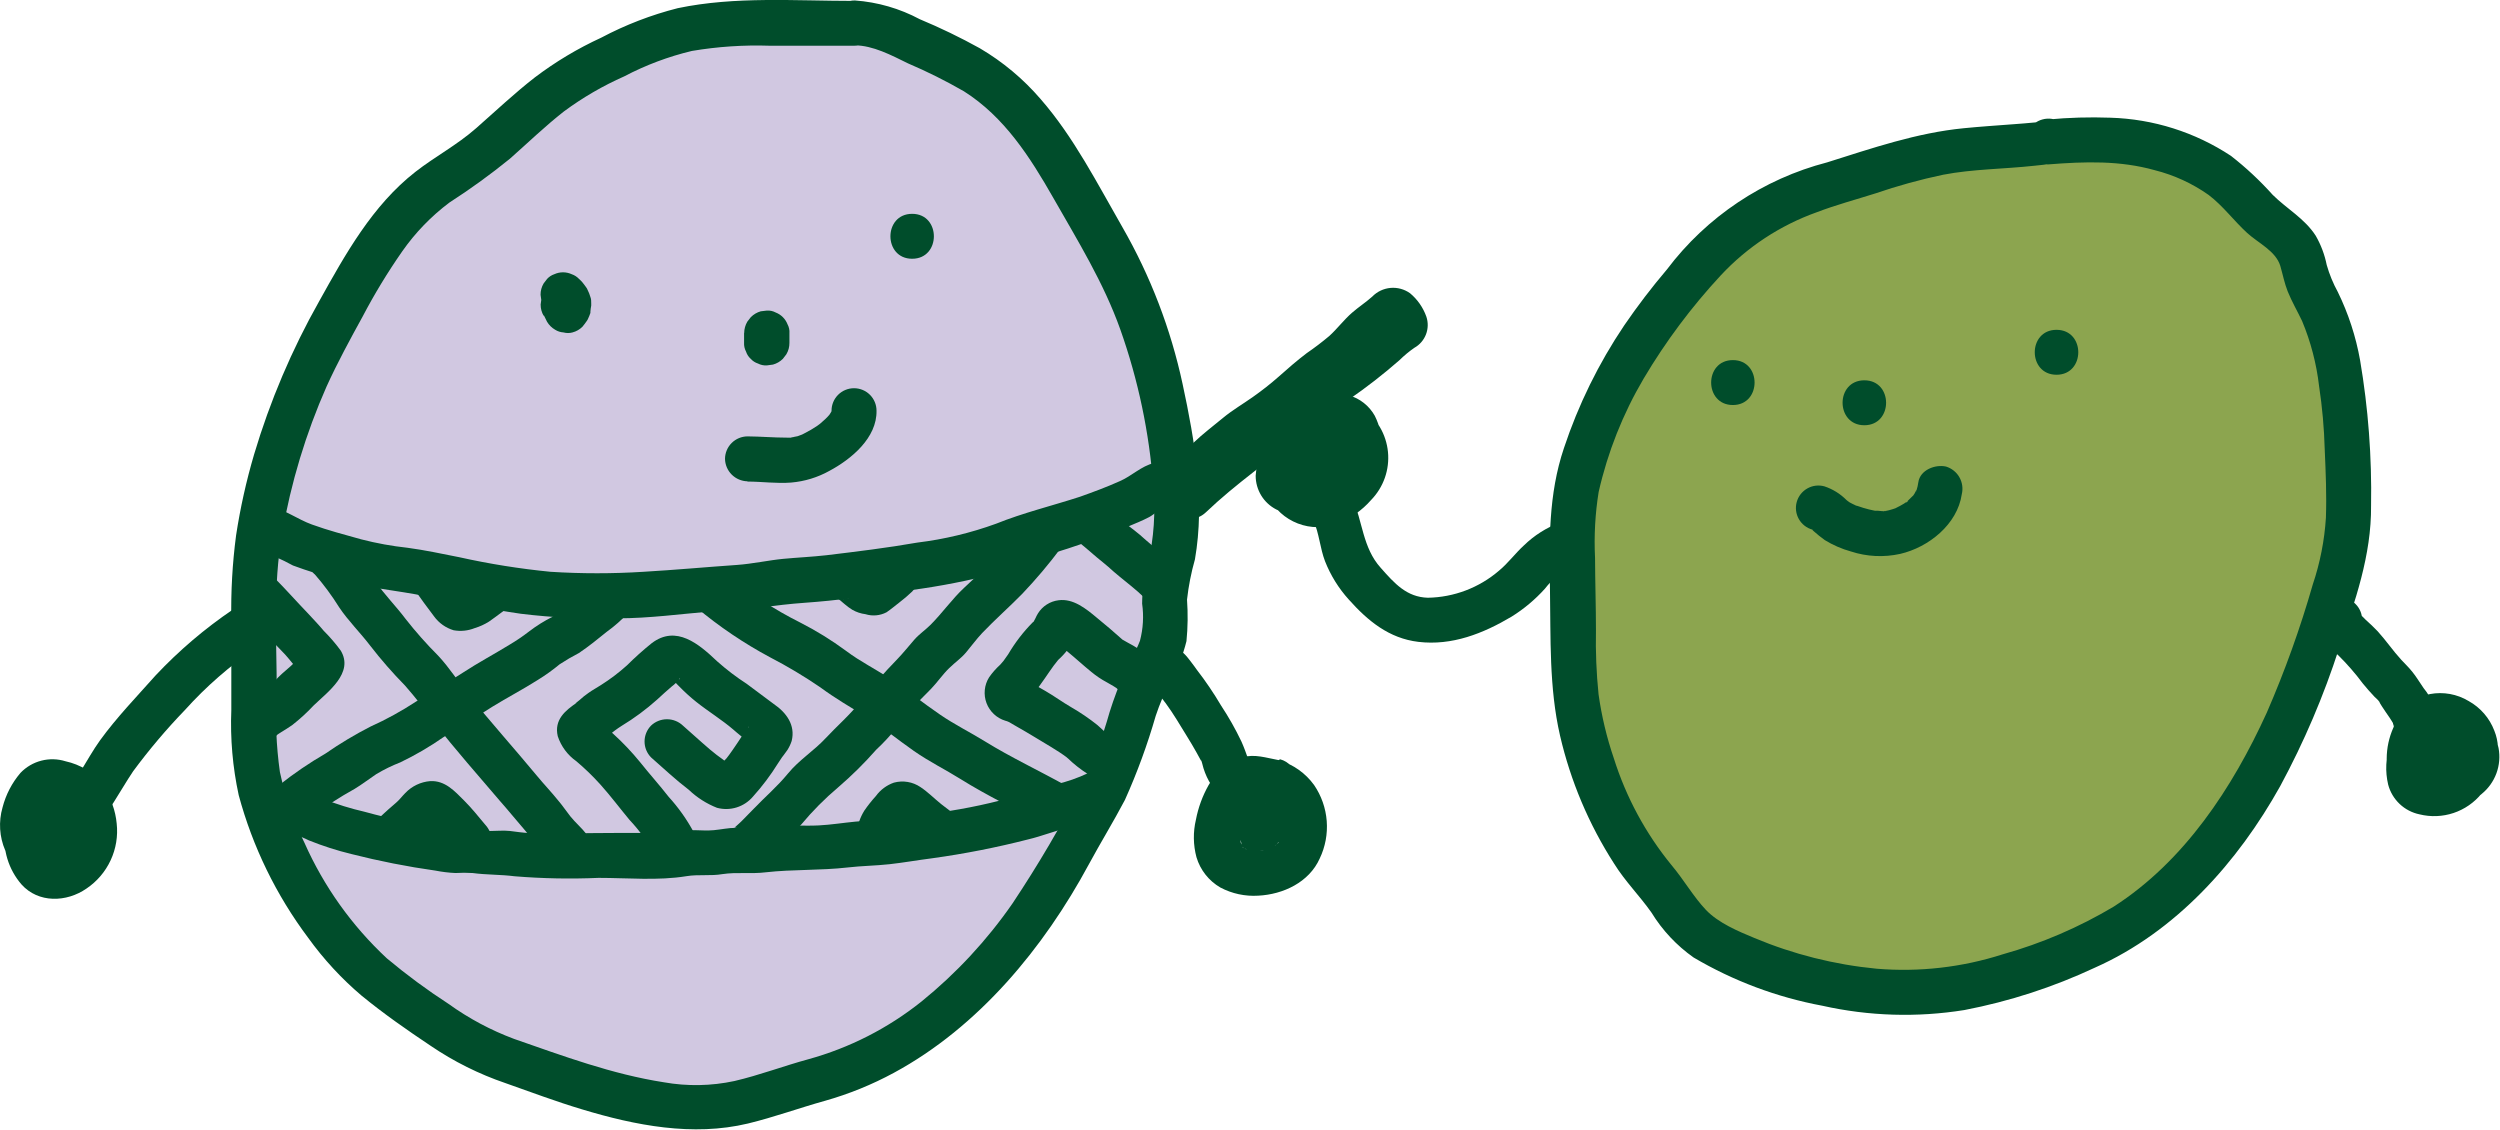 <svg width="312" height="141" viewBox="0 0 312 141" fill="none" xmlns="http://www.w3.org/2000/svg">
<g clip-path="url(#clip0_195_1785)">
<path d="M106.583 2.915H93.277C90.428 2.887 87.586 3.196 84.81 3.835C81.127 4.642 78.522 6.201 75.109 7.748C69.27 10.394 65.418 14.532 60.691 18.613C58.142 20.856 54.886 22.325 52.438 24.59C49.467 27.439 46.929 30.707 44.904 34.288C41.535 40.231 38.368 45.602 36.134 52.061C33.754 58.99 31.541 67.164 31.642 74.486C31.642 80.317 31.642 86.159 31.642 91.989C31.642 97.82 33.641 102.944 36.134 108.023C38.997 113.764 43.219 119.696 48.486 123.486C51.801 126.037 55.265 128.388 58.861 130.527C61.938 132.22 65.486 133.017 68.776 134.295C74.126 136.362 79.731 137.697 85.439 138.264C91.053 138.802 96.432 136.291 101.721 134.9C116.475 130.998 127.704 117.868 134.374 104.682C135.89 101.688 137.877 99.076 138.977 95.891C139.965 92.998 140.931 90.083 141.931 87.179C142.739 84.813 144.244 82.694 145.018 80.35C145.658 78.422 145.12 76.426 145.221 74.453C145.429 72.846 145.756 71.257 146.197 69.698C147.478 63.139 146.197 56.243 144.951 49.773C143.469 42.29 140.7 35.12 136.765 28.581C132.948 22.302 130.477 16.449 124.762 11.426C122.373 9.379 119.66 7.742 116.733 6.582C114.667 5.741 109.996 2.927 106.56 2.971" fill="#D1C8E1"/>
<path d="M106.582 0.112C99.295 0.112 91.749 -0.482 84.585 1.02C81.268 1.861 78.064 3.096 75.041 4.698C72.102 6.047 69.32 7.713 66.743 9.665C64.194 11.65 61.847 13.87 59.422 16C56.997 18.131 54.313 19.521 51.854 21.439C46.475 25.632 43.096 31.732 39.839 37.585C36.42 43.637 33.693 50.053 31.71 56.714C30.735 60.023 29.985 63.395 29.464 66.805C29.002 70.314 28.803 73.852 28.869 77.39C28.869 81.128 28.869 84.865 28.869 88.603C28.725 92.171 29.034 95.742 29.79 99.233C31.523 105.668 34.469 111.715 38.469 117.049C40.389 119.713 42.625 122.134 45.128 124.259C47.868 126.502 50.821 128.565 53.763 130.527C56.644 132.483 59.775 134.044 63.071 135.169C66.26 136.291 69.404 137.479 72.627 138.443C79.297 140.462 86.461 141.863 93.344 140.215C96.589 139.43 99.744 138.275 102.967 137.378C105.954 136.533 108.839 135.36 111.568 133.88C122.145 128.15 130.264 118.305 135.901 107.844C137.349 105.164 138.966 102.54 140.392 99.827C141.919 96.427 143.202 92.924 144.232 89.343C144.726 87.87 145.326 86.434 146.029 85.048C146.95 83.478 147.638 81.782 148.072 80.014C148.241 78.292 148.263 76.559 148.14 74.834C148.33 73.135 148.661 71.455 149.128 69.81C150.397 62.533 149.128 55.077 147.59 47.934C146.112 41.052 143.575 34.44 140.066 28.334C136.945 22.907 134.014 17.122 129.882 12.379C127.716 9.856 125.147 7.708 122.28 6.021C119.853 4.676 117.353 3.467 114.791 2.399C112.283 1.059 109.521 0.26 106.684 0.056C103.068 0.056 103.068 5.662 106.684 5.662C108.929 5.662 111.254 6.896 113.308 7.905C115.704 8.927 118.036 10.092 120.293 11.392C125.346 14.588 128.546 19.6 131.443 24.679C134.508 30.061 137.731 35.264 139.819 41.128C142.049 47.425 143.431 53.989 143.929 60.65C144.23 63.882 144.01 67.141 143.278 70.304C142.796 71.939 142.547 73.634 142.537 75.338C142.757 76.884 142.666 78.459 142.267 79.969C141.762 81.292 141.01 82.526 140.403 83.804C139.659 85.461 139.014 87.161 138.472 88.894C137.609 91.976 136.482 94.977 135.103 97.865C132.472 102.989 129.552 107.961 126.356 112.755C123.171 117.349 119.349 121.468 115.004 124.988C110.83 128.324 106.021 130.778 100.867 132.198C97.779 133.039 94.781 134.183 91.66 134.911C88.76 135.535 85.766 135.588 82.845 135.068C76.377 134.059 70.303 131.794 64.149 129.653C61.246 128.568 58.501 127.101 55.986 125.291C53.301 123.551 50.725 121.649 48.272 119.595C43.916 115.538 40.426 110.645 38.009 105.209C36.625 102.393 35.592 99.418 34.932 96.351C34.47 93.076 34.338 89.763 34.539 86.461C34.539 79.868 34.045 73.118 35.213 66.592C36.302 60.266 38.165 54.098 40.76 48.226C42.119 45.243 43.679 42.373 45.251 39.514C46.728 36.695 48.382 33.972 50.203 31.362C51.828 29.04 53.81 26.989 56.076 25.285C58.698 23.598 61.225 21.768 63.644 19.802C65.89 17.817 68.046 15.731 70.381 13.904C72.721 12.175 75.243 10.708 77.904 9.531C80.576 8.125 83.412 7.059 86.348 6.358C89.56 5.816 92.817 5.598 96.072 5.707H106.605C110.221 5.707 110.221 0.101 106.605 0.101L106.582 0.112Z" fill="#004D2B"/>
<path d="M67.877 39.356L68.27 40.153C68.515 40.567 68.863 40.911 69.281 41.151C69.594 41.35 69.954 41.466 70.325 41.487C70.693 41.589 71.081 41.589 71.448 41.487C71.921 41.365 72.352 41.117 72.695 40.769C72.874 40.545 73.054 40.321 73.211 40.085L73.301 39.951L73.368 39.827C73.487 39.576 73.593 39.317 73.683 39.054C73.689 39.005 73.689 38.956 73.683 38.908C73.683 38.661 73.75 38.381 73.784 38.134C73.784 38.134 73.784 38.078 73.784 38.056V37.932C73.784 37.932 73.784 37.932 73.784 37.854C73.784 37.596 73.784 37.316 73.683 37.069C73.592 36.756 73.472 36.452 73.323 36.161C73.288 36.064 73.239 35.974 73.177 35.892C73.02 35.656 72.841 35.432 72.661 35.208L72.549 35.084C72.457 34.985 72.359 34.892 72.257 34.804C72.006 34.539 71.693 34.339 71.347 34.221C71.007 34.066 70.638 33.985 70.264 33.985C69.89 33.985 69.52 34.066 69.18 34.221C68.836 34.337 68.527 34.537 68.282 34.804L67.844 35.376C67.59 35.803 67.458 36.292 67.462 36.789L67.563 37.529C67.692 37.998 67.939 38.427 68.282 38.773C68.44 38.898 68.584 39.041 68.708 39.2L68.27 38.628C68.353 38.738 68.421 38.859 68.473 38.986L68.192 38.314C68.234 38.402 68.26 38.497 68.27 38.594L68.169 37.854C68.181 37.947 68.181 38.041 68.169 38.134L68.27 37.383C68.257 37.48 68.23 37.574 68.192 37.663L68.473 36.991C68.419 37.12 68.347 37.241 68.259 37.349L68.697 36.778L73.11 37.338L72.717 36.542C72.541 36.225 72.29 35.956 71.987 35.757C71.718 35.51 71.389 35.336 71.033 35.253C70.666 35.15 70.277 35.15 69.91 35.253C69.537 35.261 69.174 35.378 68.866 35.589L68.293 36.026C67.951 36.369 67.703 36.794 67.574 37.26L67.473 38C67.468 38.5 67.6 38.993 67.855 39.424L67.877 39.356Z" fill="#004D2B"/>
<path d="M113.836 32.293C117.452 32.293 117.452 26.686 113.836 26.686C110.221 26.686 110.221 32.293 113.836 32.293Z" fill="#004D2B"/>
<path d="M92.861 41.566V42.765C92.839 43.155 92.925 43.542 93.108 43.887C93.22 44.232 93.421 44.542 93.692 44.784C93.935 45.053 94.245 45.254 94.591 45.367C94.936 45.547 95.325 45.629 95.713 45.602L96.466 45.501C96.933 45.373 97.358 45.125 97.701 44.784L98.139 44.212C98.393 43.785 98.525 43.296 98.521 42.799V41.599C98.552 41.211 98.47 40.821 98.285 40.478C98.155 40.142 97.956 39.836 97.701 39.581C97.445 39.326 97.139 39.127 96.803 38.998C96.459 38.813 96.069 38.731 95.68 38.762L94.939 38.852C94.471 38.985 94.046 39.236 93.703 39.581L93.266 40.142C93.012 40.574 92.876 41.065 92.873 41.566H92.861Z" fill="#004D2B"/>
<path d="M93.276 60.1C95.095 60.1 96.915 60.369 98.734 60.224C100.41 60.081 102.036 59.584 103.506 58.766C106.234 57.308 109.457 54.651 109.39 51.253C109.39 50.51 109.094 49.797 108.567 49.271C108.041 48.745 107.327 48.45 106.582 48.45C105.838 48.45 105.124 48.745 104.597 49.271C104.071 49.797 103.775 50.51 103.775 51.253C103.775 51.949 103.932 50.536 103.775 51.332C103.685 51.769 103.775 51.231 103.887 51.108C103.811 51.23 103.744 51.357 103.685 51.489C103.629 51.59 103.551 51.691 103.483 51.803C103.416 51.915 103.91 51.309 103.596 51.668C103.281 52.027 103.191 52.117 102.978 52.319C102.765 52.52 102.506 52.745 102.271 52.947C102.035 53.148 102.641 52.689 102.349 52.879C102.228 52.959 102.112 53.045 102.001 53.137C101.487 53.486 100.95 53.8 100.395 54.079L100.047 54.258C99.632 54.46 100.047 54.258 100.238 54.18L99.542 54.438C99.273 54.483 99.007 54.542 98.745 54.617C99.362 54.561 98.745 54.528 98.745 54.617H98.195C96.555 54.617 94.927 54.471 93.288 54.46C92.545 54.466 91.834 54.763 91.309 55.288C90.784 55.812 90.486 56.522 90.481 57.263C90.495 58.002 90.795 58.707 91.319 59.23C91.842 59.752 92.548 60.052 93.288 60.067L93.276 60.1Z" fill="#004D2B"/>
<path d="M255.565 17.784C255.497 18.12 247.491 18.479 243.763 18.905C239.07 19.477 234.443 21.271 229.952 22.571C224.18 24.242 217.342 27.348 213.21 31.9C208.292 37.305 203.688 43.113 200.623 49.841C198.691 54.068 196.434 59.641 196.255 64.283C196.041 70.091 196.333 75.966 196.311 81.786C196.446 90.355 198.957 98.719 203.565 105.949C204.606 107.663 205.809 109.274 207.158 110.759C208.752 112.486 210.077 115.323 211.964 116.612C216.253 119.561 221.822 121.355 226.842 122.555C235.536 124.829 244.728 124.303 253.105 121.053C258.484 119.113 262.908 117.509 267.546 113.977C273.616 109.258 278.621 103.313 282.233 96.53C284.797 91.934 286.91 87.102 288.543 82.1C290.452 76.179 293.147 69.945 293.035 63.688C292.945 55.839 292.889 49.022 290.722 41.431C290.037 39.45 289.181 37.533 288.162 35.701C287.589 34.49 287.409 32.472 286.747 31.317C285.444 29.075 283.816 28.615 282.053 26.832C279.482 24.287 278.392 22.56 275.013 20.732C272.602 19.465 270.018 18.559 267.344 18.041C264.323 17.413 261.011 17.312 255.52 17.761" fill="#8CA54F"/>
<path d="M253.139 16.371L254.15 15.362C254.936 14.924 254.7 15.059 254.307 15.216C253.914 15.373 254.914 15.149 254.509 15.216L253.937 15.283C253.038 15.373 252.129 15.44 251.231 15.507C249.187 15.664 247.132 15.799 245.088 16.001C239.216 16.573 233.624 18.501 228.032 20.262C220.047 22.337 213 27.047 208.034 33.627C206.136 35.862 204.355 38.193 202.7 40.613C199.508 45.353 196.977 50.506 195.177 55.929C193.234 61.704 193.335 67.557 193.437 73.578C193.538 79.599 193.313 85.8 194.694 91.81C196.007 97.475 198.286 102.872 201.431 107.766C202.824 110.008 204.62 111.78 206.103 113.888C207.455 116.093 209.243 118.001 211.358 119.494C216.321 122.422 221.759 124.46 227.426 125.515C233.248 126.82 239.265 127.003 245.156 126.054C250.786 124.971 256.258 123.193 261.449 120.761C271.555 116.276 279.28 107.598 284.569 98.112C287.543 92.603 290.005 86.835 291.923 80.878C293.9 75.069 295.966 69.317 295.909 63.105C296.016 57.029 295.557 50.955 294.54 44.963C294.014 42.003 293.077 39.131 291.755 36.43C291.171 35.364 290.708 34.235 290.374 33.066C290.118 31.786 289.656 30.555 289.004 29.422C287.623 27.27 285.388 26.059 283.637 24.321C282.047 22.548 280.304 20.92 278.426 19.454C273.946 16.496 268.727 14.845 263.358 14.689C260.769 14.595 258.177 14.67 255.599 14.913C254.859 14.93 254.155 15.231 253.632 15.753C253.11 16.275 252.809 16.978 252.791 17.716C252.794 18.459 253.091 19.17 253.617 19.695C254.143 20.22 254.855 20.517 255.599 20.52C260.281 20.149 264.582 20.026 268.905 21.237C271.322 21.845 273.606 22.894 275.642 24.332C277.438 25.7 278.797 27.561 280.448 29.075C281.84 30.342 284.007 31.317 284.58 33.179C284.905 34.3 285.096 35.343 285.512 36.386C286.028 37.653 286.713 38.83 287.297 40.052C288.379 42.646 289.094 45.379 289.419 48.17C289.818 50.803 290.054 53.458 290.127 56.12C290.25 58.934 290.374 61.794 290.273 64.619C290.093 67.456 289.542 70.257 288.633 72.95C287.072 78.399 285.156 83.74 282.895 88.939C278.617 98.325 272.61 107.474 263.807 113.137C259.465 115.73 254.798 117.735 249.928 119.102C244.858 120.728 239.515 121.338 234.208 120.896C228.957 120.392 223.812 119.099 218.948 117.061C216.916 116.22 214.457 115.188 212.907 113.563C211.358 111.937 210.122 109.762 208.595 107.956C205.377 104.015 202.938 99.498 201.409 94.647C200.521 92.048 199.882 89.371 199.5 86.652C199.229 84 199.12 81.334 199.175 78.669C199.175 75.652 199.073 72.647 199.062 69.631C198.925 66.88 199.075 64.121 199.511 61.401C200.64 56.423 202.534 51.65 205.126 47.251C207.872 42.618 211.105 38.292 214.771 34.345C218.067 30.816 222.159 28.125 226.707 26.496C229.11 25.576 231.592 24.915 234.039 24.141C236.807 23.192 239.631 22.413 242.495 21.809C246.223 21.091 250.085 21.102 253.858 20.688C255.554 20.519 256.957 20.463 258.058 18.995C258.427 18.351 258.528 17.588 258.339 16.87C258.15 16.153 257.686 15.539 257.047 15.16C256.399 14.805 255.64 14.712 254.925 14.9C254.211 15.088 253.596 15.542 253.207 16.169L253.139 16.371Z" fill="#004D2B"/>
<path d="M29.071 76.067C25.557 78.446 22.319 81.206 19.414 84.297C17.056 86.955 14.575 89.511 12.486 92.393C10.746 94.815 9.533 97.719 7.354 99.782L12.048 101.027L11.936 100.567C11.105 97.068 5.681 98.549 6.524 102.058L6.636 102.507C6.771 102.976 7.026 103.403 7.375 103.745C7.724 104.087 8.157 104.332 8.629 104.458C9.102 104.583 9.599 104.584 10.073 104.46C10.546 104.336 10.979 104.092 11.329 103.751C13.575 101.61 14.911 98.784 16.618 96.25C18.608 93.558 20.772 91 23.097 88.592C25.71 85.686 28.666 83.106 31.9 80.911C32.531 80.524 32.987 79.91 33.175 79.196C33.364 78.482 33.269 77.722 32.911 77.076C32.532 76.438 31.916 75.975 31.198 75.786C30.479 75.597 29.715 75.698 29.071 76.067Z" fill="#004D2B"/>
<path d="M5.334 97.349C2.392 98.022 0.943 100.78 0.606 103.538C0.454 104.76 0.56 106 0.918 107.178C1.276 108.356 1.877 109.446 2.683 110.378C4.794 112.733 8.298 112.62 10.791 110.894C12.101 110.012 13.144 108.79 13.809 107.359C14.474 105.929 14.735 104.344 14.563 102.776C14.414 101.168 13.858 99.624 12.947 98.291C12.374 97.412 11.638 96.651 10.78 96.048C9.975 95.559 9.094 95.207 8.174 95.005C7.196 94.701 6.153 94.674 5.161 94.93C4.169 95.186 3.268 95.713 2.56 96.452C1.49 97.704 0.722 99.185 0.314 100.78C-0.195 102.548 -0.076 104.438 0.651 106.128C1.067 106.949 1.677 107.657 2.429 108.191C3.18 108.724 4.049 109.067 4.963 109.189C6.208 109.433 7.499 109.272 8.646 108.73C9.583 108.254 10.363 107.518 10.892 106.61C11.24 106.009 11.544 105.383 11.801 104.738C12.306 103.712 12.614 102.602 12.711 101.464C12.771 100.46 12.5 99.464 11.938 98.629C11.376 97.794 10.554 97.167 9.6 96.844C7.68 96.351 6.075 97.483 4.985 98.952C4.163 100.141 3.685 101.534 3.604 102.978C3.413 105.074 4.469 107.799 6.905 107.9C7.353 107.914 7.799 107.833 8.214 107.664C8.629 107.494 9.003 107.239 9.312 106.915C9.621 106.592 9.859 106.206 10.009 105.785C10.16 105.363 10.219 104.915 10.184 104.469C10.155 103.731 9.865 103.028 9.365 102.484C8.832 101.966 8.12 101.673 7.377 101.666C5.996 101.666 4.39 102.91 4.57 104.469C4.671 105.702 5.446 104.985 6.905 102.294L9.331 103.684C9.23 103.549 8.938 102.966 9.174 103.505C9.409 104.043 9.084 103.336 9.174 103.247C9.264 103.157 9.174 104.099 9.174 103.684C9.179 103.576 9.179 103.467 9.174 103.359V103.135C9.174 102.484 9.039 103.774 9.174 103.336C9.308 102.899 9.41 102.619 9.488 102.215C9.331 102.944 9.241 102.742 9.387 102.484L9.488 102.294C9.589 102.114 9.724 101.957 9.814 101.778C9.432 102.484 9.421 102.249 9.623 102.047L9.78 101.89C9.915 101.733 10.308 101.598 9.432 102.148C9.495 102.1 9.563 102.059 9.634 102.024C9.713 102.024 8.826 102.327 9.151 102.226C9.477 102.125 8.298 102.226 8.668 102.226C9.039 102.226 8.017 102.125 8.118 102.148C8.478 102.226 7.332 101.733 7.759 102.013C7.175 101.643 7.197 101.553 7.377 101.722C7.557 101.89 6.995 101.06 7.153 101.453C7.153 101.542 7.299 101.643 7.31 101.744C7.321 101.845 7.018 101.015 7.164 101.43C7.31 101.845 7.164 100.69 7.164 101.217C7.164 101.744 7.164 100.948 7.22 100.914C7.096 101.195 7.074 101.565 6.973 101.856C6.901 102.009 6.841 102.166 6.793 102.327C6.917 101.71 6.95 101.946 6.793 102.193C6.636 102.439 6.546 102.708 6.423 102.955C6.328 103.178 6.219 103.396 6.097 103.605C6.036 103.692 5.98 103.782 5.929 103.875C6.228 103.501 6.284 103.422 6.097 103.639C6.039 103.715 5.971 103.783 5.895 103.841C6.164 103.404 6.389 103.516 6.142 103.639C5.895 103.762 5.917 103.639 6.333 103.639C6.22 103.652 6.111 103.683 6.007 103.729C5.704 103.841 6.782 103.729 6.266 103.673C6.007 103.673 5.648 103.538 6.4 103.729L6.086 103.673L5.581 103.527C5.075 103.392 6.131 103.841 5.738 103.583C5.345 103.325 5.412 103.235 5.873 103.74C5.805 103.661 5.715 103.594 5.648 103.527C5.58 103.46 5.524 103.157 5.816 103.774C5.763 103.669 5.703 103.568 5.637 103.471C5.513 103.258 5.637 103.123 5.771 103.807C5.741 103.689 5.703 103.573 5.659 103.46C5.654 103.378 5.654 103.295 5.659 103.213C5.547 102.764 5.659 104.043 5.659 103.336C5.648 103.116 5.648 102.895 5.659 102.675C5.524 103.359 5.659 101.946 5.659 102.675C5.76 102.181 5.94 101.722 6.086 101.251C5.816 102.159 6.019 101.408 6.153 101.161C6.288 100.914 6.411 100.701 6.546 100.477L6.715 100.23C6.995 99.771 6.243 100.724 6.602 100.365L6.782 100.174C6.984 99.995 6.883 100.062 6.479 100.387L6.681 100.264C7.04 100.118 6.31 100.387 6.322 100.399L6.67 100.309C5.951 100.556 6.086 100.309 6.378 100.376C6.501 100.387 6.625 100.387 6.748 100.376L6.322 100.32L6.636 100.376L6.95 100.455L7.433 100.589L7.68 100.679L7.4 100.556C7.538 100.654 7.689 100.733 7.849 100.791C8.332 101.004 7.512 100.421 7.714 100.656C7.916 100.892 8.073 101.004 8.242 101.195L8.41 101.408C7.849 100.802 8.152 101.071 8.287 101.273C8.435 101.493 8.57 101.722 8.691 101.957C8.724 102.038 8.761 102.116 8.803 102.193C9.028 102.652 8.556 101.509 8.713 102.002C8.781 102.204 8.859 102.406 8.915 102.619C8.972 102.832 9.005 103.034 9.05 103.247C9.151 103.762 8.983 102.495 9.05 103.011C9.05 103.135 9.05 103.269 9.05 103.392C9.05 103.516 9.05 103.818 9.05 104.02V104.402C9.05 103.493 9.118 103.908 9.05 104.155C8.983 104.402 8.949 104.559 8.893 104.76C8.837 104.962 8.837 104.917 8.814 104.996C8.579 105.646 9.073 104.491 8.814 104.895C8.713 105.086 8.624 105.265 8.511 105.444C8.399 105.624 8.388 105.612 8.343 105.702C8.163 105.994 8.837 105.119 8.511 105.489C8.365 105.646 8.231 105.803 8.073 105.949C7.916 106.095 7.871 106.106 7.781 106.196C8.309 105.669 8.152 105.915 7.927 106.072C7.741 106.198 7.545 106.31 7.343 106.409C7.085 106.543 6.816 106.498 7.512 106.353C7.394 106.383 7.278 106.421 7.164 106.465C6.962 106.532 6.748 106.554 6.557 106.622C7.377 106.341 7.242 106.622 7.007 106.554H6.636C6.322 106.554 7.096 106.554 7.119 106.622C7.033 106.615 6.947 106.615 6.861 106.622C6.221 106.453 7.298 106.868 7.051 106.734L6.681 106.521C6.333 106.319 7.276 107.036 6.984 106.745C6.984 106.689 6.849 106.633 6.793 106.566C6.737 106.498 6.681 106.431 6.614 106.375C6.333 106.106 7.029 106.992 6.827 106.655C6.737 106.498 6.625 106.353 6.535 106.184C6.445 106.016 6.456 106.016 6.411 105.926C6.198 105.568 6.67 106.655 6.535 106.252C6.535 106.061 6.4 105.87 6.355 105.68C6.295 105.489 6.246 105.294 6.209 105.097C6.209 104.996 6.209 104.895 6.209 104.794C6.423 105.725 6.277 105.388 6.209 105.142C6.181 104.731 6.181 104.319 6.209 103.908C6.215 103.807 6.215 103.706 6.209 103.605C6.209 104.581 6.119 104.211 6.209 103.964C6.299 103.718 6.288 103.583 6.344 103.392C6.4 103.202 6.412 103.202 6.434 103.112C6.602 102.596 6.299 103.437 6.299 103.437C6.299 103.437 6.546 102.966 6.58 102.899C6.894 102.327 6.052 103.426 6.524 102.966C6.636 102.865 7.141 102.428 6.658 102.798C6.176 103.168 6.748 102.798 6.872 102.72C6.995 102.641 6.097 102.977 6.49 102.888L6.861 102.787C7.575 102.583 8.181 102.106 8.546 101.46C8.912 100.814 9.008 100.05 8.814 99.333C8.602 98.627 8.126 98.028 7.484 97.663C6.842 97.298 6.084 97.193 5.367 97.371L5.334 97.349Z" fill="#004D2B"/>
<path d="M144.187 85.744L143.828 85.587C144.019 85.71 144.019 85.71 143.828 85.587C143.637 85.463 143.648 85.441 143.761 85.587L143.963 85.8C144.037 85.91 144.124 86.012 144.221 86.103C144.008 85.822 143.963 85.777 144.086 85.934C144.125 85.989 144.166 86.041 144.21 86.091C144.479 86.465 144.76 86.839 145.052 87.213C145.052 87.213 145.445 87.683 145.243 87.448C145.041 87.213 145.445 87.717 145.479 87.762C146.444 89.074 147.264 90.487 148.117 91.866C148.533 92.55 148.96 93.234 149.341 93.94C149.566 94.321 149.757 94.725 149.959 95.061C150.161 95.398 149.847 94.904 149.88 94.871C149.914 94.837 150.026 95.252 150.038 95.297C150.395 96.831 151.173 98.237 152.283 99.356C152.643 99.696 153.082 99.941 153.56 100.069C154.039 100.196 154.542 100.201 155.023 100.085C155.488 99.95 155.912 99.699 156.253 99.355C156.595 99.012 156.844 98.588 156.977 98.123L157.1 97.674C157.198 97.319 157.225 96.948 157.18 96.583C157.135 96.218 157.018 95.865 156.836 95.545C156.654 95.225 156.41 94.943 156.12 94.717C155.829 94.491 155.496 94.324 155.141 94.226C154.786 94.128 154.414 94.101 154.048 94.146C153.683 94.192 153.329 94.309 153.009 94.49C152.688 94.672 152.406 94.915 152.18 95.205C151.953 95.496 151.786 95.828 151.688 96.183L151.565 96.631L156.258 95.398C156.16 95.289 156.051 95.191 155.933 95.106C155.73 95.005 156.191 95.588 156 95.174C155.94 95.033 155.869 94.898 155.787 94.77C155.966 95.297 155.584 94.512 155.787 94.77C155.517 94.007 155.248 93.245 154.922 92.527C154.181 90.976 153.333 89.477 152.384 88.042C151.464 86.485 150.448 84.987 149.341 83.557C149.094 83.21 149.083 83.243 149.341 83.557L149.061 83.165C148.757 82.761 148.454 82.346 148.129 81.954C147.476 81.192 146.631 80.619 145.681 80.294C144.965 80.098 144.2 80.193 143.554 80.559C142.908 80.924 142.433 81.531 142.234 82.245C142.054 82.961 142.157 83.719 142.521 84.361C142.884 85.004 143.481 85.483 144.187 85.699V85.744Z" fill="#004D2B"/>
<path d="M159.571 94.86C158.055 94.591 156.561 94.052 155.023 94.523C153.237 95.117 151.739 96.357 150.824 97.999C150.071 99.337 149.54 100.787 149.252 102.294C148.886 103.838 148.909 105.448 149.319 106.981C149.793 108.572 150.857 109.924 152.295 110.759C153.749 111.53 155.389 111.884 157.033 111.78C160.143 111.623 163.377 110.109 164.702 107.138C165.398 105.681 165.699 104.067 165.575 102.457C165.45 100.848 164.906 99.299 163.995 97.966C162.929 96.492 161.405 95.411 159.661 94.893C158.766 94.65 157.832 94.59 156.914 94.715C155.996 94.84 155.112 95.149 154.316 95.622C151.654 97.225 150.599 100.242 150.464 103.202C150.33 106.162 151.587 108.92 154.507 109.694C155.383 109.959 156.313 109.995 157.208 109.799C158.102 109.602 158.931 109.18 159.616 108.573C160.679 107.539 161.416 106.218 161.738 104.772C161.984 103.937 162.017 103.054 161.833 102.204C161.648 101.354 161.253 100.563 160.682 99.905C160.392 99.606 160.055 99.355 159.683 99.165C159.103 98.854 158.439 98.735 157.787 98.826C157.135 98.916 156.529 99.212 156.056 99.67C155.507 100.161 155.109 100.799 154.911 101.508C154.712 102.217 154.719 102.968 154.933 103.673C155.15 104.378 155.629 104.974 156.273 105.337C156.916 105.7 157.675 105.803 158.392 105.624C160.143 105.332 160.974 103.538 161.098 101.957C161.151 100.886 160.934 99.818 160.469 98.851C159.694 97.147 157.246 97.147 156.056 98.291C155.365 98.916 154.908 99.757 154.759 100.676C154.61 101.595 154.779 102.537 155.236 103.348C155.48 103.772 155.832 104.123 156.256 104.368C156.68 104.612 157.161 104.74 157.651 104.738C158.485 104.774 159.309 104.538 159.997 104.065L156.629 99.67L156.236 100.017C155.71 100.545 155.416 101.258 155.416 102.002C155.416 102.746 155.71 103.459 156.236 103.987C156.77 104.495 157.48 104.778 158.218 104.778C158.955 104.778 159.665 104.495 160.199 103.987L160.604 103.628C161.08 103.146 161.365 102.507 161.406 101.831C161.447 101.155 161.242 100.487 160.828 99.95C160.418 99.406 159.821 99.032 159.152 98.9C158.483 98.767 157.789 98.886 157.201 99.233C156.954 99.39 157.033 99.378 157.437 99.233C157.841 99.087 158.01 99.233 157.684 99.233L160.11 100.623C160.302 100.963 160.373 101.358 160.312 101.744L160.166 102.125C159.889 102.447 159.855 102.503 160.065 102.294L155.652 101.733C155.192 100.724 155.461 101.341 155.551 101.655C155.641 101.968 155.551 100.971 155.551 101.296C155.551 101.419 155.551 101.531 155.551 101.655V101.946C155.551 102.417 155.674 101.195 155.551 101.621V101.722C155.637 101.37 155.825 101.05 156.09 100.802L156.528 100.466C157.089 100.275 157.224 100.208 156.954 100.264L160.402 102.226C160.402 102.013 160.402 101.991 160.402 102.226C160.463 102.458 160.463 102.701 160.402 102.933C160.296 103.355 160.035 103.723 159.672 103.964L157.516 104.245C156.685 103.942 156.921 103.976 157.123 104.099C157.325 104.222 156.505 103.572 156.797 103.852C157.089 104.133 156.337 103.168 156.595 103.639C156.213 102.933 156.348 103.011 156.415 103.269C156.483 103.527 156.337 103.516 156.415 102.854C156.415 103.011 156.415 103.202 156.415 103.359C156.415 104.009 156.561 102.619 156.415 103.269C156.415 103.426 156.337 103.572 156.292 103.718C156.247 103.863 156.225 103.897 156.202 103.998C156.101 104.323 156.528 103.28 156.326 103.706C156.236 103.886 156.146 104.054 156.045 104.222C155.944 104.39 155.596 104.861 155.944 104.413C156.292 103.964 155.944 104.413 155.809 104.525C155.394 104.973 156.393 104.144 155.91 104.446C155.427 104.749 156.618 104.245 156.079 104.368C157.1 104.133 156.516 104.368 156.146 104.312C156.038 104.324 155.928 104.324 155.82 104.312C155.82 104.312 156.606 104.48 156.202 104.312H155.989C155.54 104.211 156.573 104.626 156.303 104.458L156.079 104.334C155.708 104.155 156.595 104.85 156.326 104.525L156.18 104.39C155.854 104.133 156.55 104.951 156.404 104.693C156.258 104.435 156.258 104.424 156.18 104.301C155.978 103.998 156.382 104.682 156.337 104.693C156.292 104.704 156.269 104.469 156.258 104.446C156.2 104.259 156.155 104.068 156.123 103.875C156.123 103.875 156.202 104.682 156.191 104.289C156.191 104.211 156.191 104.144 156.191 104.065C156.191 103.987 156.191 103.684 156.191 103.493C156.191 103.303 156.191 103.146 156.191 102.978V102.686C156.191 102.226 156.067 103.449 156.191 102.966C156.314 102.484 156.314 102.316 156.404 101.98C156.404 101.845 156.472 101.711 156.516 101.576L156.618 101.251C156.696 100.982 156.314 101.879 156.618 101.329C156.753 101.139 156.877 100.941 156.988 100.735C156.865 101.139 156.629 101.161 156.876 100.881L157.145 100.612C157.225 100.554 157.3 100.491 157.37 100.421C157.022 100.847 156.943 100.713 157.157 100.589L157.471 100.41C157.965 100.096 157.1 100.5 157.336 100.41C157.554 100.369 157.768 100.309 157.976 100.23C157.527 100.444 157.381 100.23 157.673 100.23H158.044C158.302 100.23 158.549 100.365 157.841 100.23H158.145L158.538 100.343C158.268 100.186 159.122 100.533 158.538 100.343L159.144 100.69C159.515 100.915 158.976 100.556 158.942 100.522C158.908 100.488 159.144 100.679 159.223 100.769C159.367 100.934 159.521 101.091 159.683 101.24C159.301 100.971 159.357 100.791 159.515 101.027L159.75 101.385L159.919 101.711C160.053 101.935 160.02 102.182 159.851 101.498C159.851 101.711 159.997 101.912 160.053 102.114C160.11 102.316 160.132 102.563 160.199 102.765C159.997 102.17 160.199 102.204 160.199 102.451C160.199 102.697 160.199 102.753 160.199 102.899C160.199 103.045 160.199 103.393 160.199 103.639C160.199 103.886 160.087 104.133 160.199 103.348C160.199 103.449 160.199 103.55 160.199 103.639C160.153 103.889 160.093 104.136 160.02 104.379L159.919 104.671C159.75 105.198 160.211 104.133 159.919 104.57C159.806 104.785 159.682 104.995 159.548 105.198C159.402 105.433 159.335 105.198 159.728 104.974C159.659 105.039 159.595 105.11 159.537 105.187L159.279 105.433C159.099 105.613 158.841 105.669 159.458 105.31L158.863 105.702C158.751 105.77 158.055 106.084 158.549 105.871C159.043 105.657 158.347 105.938 158.201 105.971C157.968 106.039 157.732 106.095 157.493 106.14L157.213 106.196C158.01 105.994 157.628 106.14 157.37 106.196C156.936 106.224 156.501 106.224 156.067 106.196C155.607 106.196 156.393 106.196 156.393 106.196C156.274 106.19 156.157 106.167 156.045 106.128C155.764 106.128 155.461 105.915 155.192 105.882C155.697 105.949 155.674 106.117 155.45 105.983L155.135 105.803C154.877 105.657 154.922 105.467 155.315 105.96C155.257 105.895 155.193 105.835 155.124 105.781C155.059 105.723 154.999 105.659 154.945 105.59C154.596 105.254 155.248 106.095 155.102 105.803C155.102 105.702 154.989 105.624 154.945 105.523C154.9 105.422 154.843 104.985 155.012 105.736C155.012 105.523 154.866 105.321 154.821 105.108C154.827 105.018 154.827 104.929 154.821 104.839C155.068 105.635 154.821 105.276 154.821 104.974C154.799 104.716 154.799 104.457 154.821 104.2C154.815 104.103 154.815 104.005 154.821 103.908C154.821 103.359 154.686 104.626 154.821 104.076C154.915 103.543 155.039 103.015 155.192 102.495C155.281 102.204 155.371 101.912 155.483 101.621C155.483 101.509 155.573 101.408 155.607 101.296C155.506 101.531 155.371 102.036 155.607 101.296C155.741 101.022 155.891 100.756 156.056 100.5C156.141 100.395 156.216 100.282 156.281 100.163L156.045 100.488L156.247 100.253C156.329 100.195 156.405 100.127 156.472 100.051L156.258 100.208L156.483 100.051L156.764 99.883C157.336 99.558 156.618 99.883 156.606 99.883C156.595 99.883 156.865 99.816 156.91 99.804C157.145 99.704 156.09 99.804 156.618 99.804C155.944 99.659 157.381 99.804 156.618 99.804C157.291 99.95 157.74 100.062 158.268 100.163C159.002 100.339 159.774 100.235 160.435 99.872C160.914 99.595 161.299 99.184 161.543 98.689C161.788 98.194 161.88 97.638 161.808 97.091C161.735 96.544 161.503 96.03 161.139 95.615C160.774 95.2 160.295 94.902 159.762 94.759L159.571 94.86Z" fill="#004D2B"/>
<path d="M194.683 65.213C193.005 65.844 191.476 66.813 190.191 68.061C189.069 69.093 188.193 70.304 187.059 71.234C184.588 73.353 181.455 74.542 178.199 74.598C175.56 74.52 174.056 72.838 172.304 70.853C170.058 68.364 170.058 65.045 168.767 62.13C168.388 61.492 167.772 61.028 167.054 60.84C166.335 60.651 165.572 60.752 164.927 61.121C164.299 61.509 163.844 62.123 163.656 62.837C163.468 63.55 163.561 64.309 163.916 64.955C164.635 66.548 164.736 68.409 165.365 70.046C166.057 71.803 167.061 73.421 168.329 74.823C170.71 77.491 173.348 79.666 177.009 80.104C181.208 80.608 185.105 79.061 188.653 76.953C190.195 75.992 191.594 74.817 192.808 73.466C193.712 72.296 194.862 71.34 196.176 70.663C196.883 70.446 197.481 69.968 197.846 69.326C198.212 68.684 198.317 67.927 198.141 67.209C197.937 66.496 197.46 65.891 196.813 65.526C196.165 65.161 195.4 65.065 194.683 65.258V65.213Z" fill="#004D2B"/>
<path d="M216.264 50.547C219.869 50.547 219.88 44.94 216.264 44.94C212.649 44.94 212.649 50.547 216.264 50.547Z" fill="#004D2B"/>
<path d="M256.654 46.769C260.27 46.769 260.281 41.162 256.654 41.162C253.027 41.162 253.038 46.769 256.654 46.769Z" fill="#004D2B"/>
<path d="M232.67 53.07C236.285 53.07 236.296 47.463 232.67 47.463C229.043 47.463 229.054 53.07 232.67 53.07Z" fill="#004D2B"/>
<path d="M226.247 66.2C225.73 66.054 226.819 66.357 226.247 66.2L226.179 66.144L226.336 66.279C226.78 66.677 227.245 67.051 227.729 67.4C228.745 68.026 229.845 68.505 230.996 68.824C232.98 69.473 235.101 69.577 237.138 69.127C240.687 68.308 244.28 65.449 244.83 61.681C245.006 60.964 244.9 60.207 244.535 59.565C244.17 58.922 243.572 58.444 242.865 58.228C241.54 57.925 239.631 58.632 239.407 60.19C239.361 60.529 239.286 60.862 239.182 61.188C239.002 61.782 239.182 61.121 239.182 61.121C239.107 61.291 239.021 61.456 238.924 61.614C238.831 61.737 238.745 61.864 238.665 61.995C238.497 62.287 239.115 61.524 238.665 61.939L237.992 62.601C238.486 62.287 237.531 63.049 237.992 62.601L237.588 62.87C237.284 63.06 236.97 63.218 236.656 63.374C236.341 63.531 237.037 63.273 236.712 63.374L236.251 63.531C235.921 63.641 235.583 63.727 235.241 63.789C234.724 63.901 235.297 63.688 235.342 63.789C235.189 63.779 235.035 63.779 234.881 63.789C234.668 63.789 234.084 63.666 233.905 63.789H234.298L233.905 63.722L233.242 63.576C232.748 63.453 232.276 63.307 231.805 63.139C231.648 63.139 231.232 62.904 231.591 63.072C231.344 62.96 231.097 62.847 230.862 62.713L230.525 62.5C231.086 62.825 230.525 62.5 230.435 62.399C229.664 61.623 228.722 61.039 227.684 60.695C226.966 60.497 226.199 60.592 225.552 60.959C224.904 61.326 224.429 61.935 224.231 62.651C224.033 63.368 224.128 64.134 224.496 64.78C224.863 65.427 225.473 65.901 226.19 66.099L226.247 66.2Z" fill="#004D2B"/>
<path d="M289.194 77.368C289.294 78.548 289.766 79.667 290.542 80.563C290.938 81.002 291.365 81.41 291.822 81.785C292.928 82.875 293.95 84.049 294.876 85.295C295.348 85.878 295.83 86.416 296.347 86.966C296.527 87.156 296.92 87.448 297.01 87.706C296.807 87.429 296.762 87.373 296.875 87.537C296.941 87.616 296.998 87.703 297.043 87.796C297.122 87.908 297.178 88.031 297.257 88.143C297.549 88.625 297.908 89.085 298.222 89.567C298.379 89.814 298.537 90.049 298.683 90.307L298.784 90.52C298.885 90.722 298.784 90.621 298.649 90.206V90.341C298.731 90.632 298.731 90.509 298.649 89.971C298.663 90.71 298.964 91.414 299.487 91.937C300.01 92.46 300.716 92.76 301.456 92.774C302.198 92.765 302.907 92.467 303.431 91.943C303.956 91.419 304.255 90.712 304.263 89.971C304.049 88.469 303.428 87.053 302.467 85.878C302.006 85.216 301.602 84.532 301.097 83.893C300.591 83.254 300.153 82.862 299.682 82.346C298.649 81.225 297.773 79.924 296.729 78.78C296.257 78.276 295.763 77.827 295.258 77.368C295.258 77.368 294.629 76.728 294.618 76.74L294.786 76.964L294.651 76.74L294.797 77.11C294.719 76.818 294.719 76.897 294.797 77.368C294.797 76.624 294.502 75.911 293.975 75.385C293.449 74.86 292.735 74.564 291.99 74.564C291.246 74.564 290.532 74.86 290.005 75.385C289.479 75.911 289.183 76.624 289.183 77.368H289.194Z" fill="#004D2B"/>
<path d="M307.149 87.796C305.218 87.751 303.3 88.133 301.535 88.917C300.74 89.325 300.039 89.895 299.479 90.591C298.918 91.286 298.509 92.091 298.279 92.954C297.736 94.555 297.654 96.276 298.043 97.921C298.286 98.842 298.781 99.677 299.474 100.333C300.166 100.989 301.028 101.438 301.962 101.632C303.364 101.978 304.837 101.918 306.207 101.46C307.577 101.001 308.788 100.162 309.698 99.042C311.416 96.9 312.382 93.862 311.293 91.193C310.696 89.622 309.563 88.311 308.093 87.493C306.645 86.619 304.927 86.308 303.264 86.618C300.648 87.19 298.863 89.736 298.189 92.225C297.515 94.714 297.785 97.909 299.851 99.715C301.081 100.814 302.692 101.393 304.342 101.329C306.329 101.19 308.215 100.402 309.709 99.087C310.545 98.409 311.181 97.52 311.553 96.511C311.924 95.503 312.017 94.413 311.82 93.357C311.304 90.733 308.766 89.242 306.296 88.984C305.451 88.927 304.604 89.044 303.806 89.328C303.008 89.612 302.277 90.055 301.658 90.632C301.119 91.177 300.774 91.885 300.679 92.645C300.583 93.406 300.742 94.176 301.131 94.837C301.407 95.323 301.801 95.731 302.275 96.027C302.749 96.323 303.29 96.496 303.848 96.53C304.835 96.542 305.789 96.172 306.509 95.499C307.239 94.753 307.751 93.823 307.991 92.808C308.149 92.212 308.109 91.581 307.876 91.011C307.643 90.441 307.23 89.961 306.7 89.646C306.263 89.414 305.78 89.284 305.285 89.264C304.916 89.261 304.55 89.331 304.208 89.472C303.867 89.612 303.557 89.82 303.298 90.083C303.107 90.296 303.208 90.229 303.601 89.892L303.388 90.004L304.061 89.724L303.814 89.78C303.109 89.975 302.509 90.438 302.141 91.07C301.953 91.392 301.831 91.748 301.781 92.117C301.731 92.487 301.754 92.862 301.849 93.223C302.066 93.929 302.545 94.525 303.188 94.89C303.831 95.255 304.589 95.36 305.308 95.185C306.065 95.029 306.754 94.636 307.273 94.064L302.579 91.328C302.512 91.559 302.434 91.788 302.344 92.012L302.624 91.35C302.624 91.44 302.377 91.72 302.377 91.821C302.377 91.922 302.86 91.249 302.624 91.485C303.107 90.991 303.141 91.126 302.86 91.26L303.522 90.98H303.332L304.073 90.879C303.998 90.891 303.923 90.891 303.848 90.879L305.836 91.709C305.769 91.629 305.694 91.558 305.611 91.496C305.69 91.496 306.049 92.18 305.892 91.799L306.172 92.46C306.166 92.419 306.166 92.378 306.172 92.337L306.274 93.088V92.965L306.172 93.705V93.581L305.892 94.254C306.071 93.817 305.364 94.815 305.633 94.546C305.903 94.277 305.106 94.893 305.33 94.77C305.519 94.658 305.714 94.557 305.914 94.467L305.24 94.748C305.601 94.601 305.978 94.499 306.363 94.445L305.611 94.534C305.846 94.512 306.083 94.512 306.318 94.534L305.566 94.434C305.953 94.475 306.331 94.573 306.689 94.725L306.026 94.445C306.177 94.511 306.323 94.585 306.464 94.669C307.037 95.017 306.083 94.277 306.386 94.591C306.451 94.645 306.511 94.705 306.565 94.77C306.745 94.972 306.678 94.882 306.352 94.478C306.419 94.624 306.52 94.748 306.588 94.893L306.307 94.232C306.396 94.444 306.456 94.666 306.487 94.893L306.386 94.142C306.403 94.351 306.403 94.561 306.386 94.77L306.476 94.019C306.445 94.257 306.385 94.49 306.296 94.714L306.577 94.052C306.577 94.176 306.464 94.299 306.397 94.422C306.33 94.546 306.172 94.691 306.161 94.781C306.15 94.871 306.644 94.221 306.397 94.478L306.251 94.647C306.136 94.771 306.012 94.887 305.88 94.994L305.712 95.14C305.488 95.342 306.262 94.759 306.004 94.916L305.611 95.174C305.328 95.341 305.036 95.491 304.735 95.622L305.409 95.342C304.94 95.536 304.45 95.675 303.949 95.757L304.702 95.656C304.358 95.695 304.012 95.695 303.668 95.656L304.41 95.757C304.09 95.714 303.776 95.631 303.477 95.51L304.14 95.79C303.96 95.716 303.787 95.626 303.623 95.521C303.208 95.286 304.106 95.936 303.904 95.757C303.702 95.577 303.758 95.622 303.68 95.544C303.601 95.465 303.343 95.129 303.68 95.6C303.792 95.745 304.017 96.071 303.68 95.6C303.579 95.43 303.489 95.254 303.41 95.073L303.691 95.745C303.545 95.386 303.447 95.009 303.399 94.624L303.489 95.364C303.421 94.839 303.421 94.308 303.489 93.783L303.388 94.534C303.469 93.918 303.631 93.315 303.871 92.74L303.59 93.402C303.713 93.125 303.851 92.856 304.005 92.595L304.23 92.247C304.555 91.754 303.702 92.841 304.106 92.415L304.376 92.135C304.6 91.922 305.049 91.675 304.174 92.258C304.391 92.106 304.62 91.972 304.859 91.855L304.196 92.135C304.416 92.044 304.646 91.98 304.881 91.944L304.14 92.034C304.386 92.006 304.635 92.006 304.881 92.034L304.14 91.933C304.563 92.001 304.974 92.126 305.364 92.303L304.69 92.023C304.974 92.138 305.249 92.277 305.51 92.438L305.701 92.561C305.982 92.74 305.33 92.269 305.341 92.281C305.442 92.383 305.551 92.477 305.667 92.561L305.914 92.83C306.229 93.178 305.465 92.18 305.746 92.617C305.894 92.829 306.022 93.054 306.128 93.29L305.847 92.628C305.995 92.988 306.097 93.365 306.15 93.75L306.049 93.01C306.105 93.441 306.105 93.879 306.049 94.31L306.15 93.559C306.084 94.025 305.959 94.481 305.779 94.916L306.06 94.243C305.925 94.561 305.768 94.868 305.588 95.162C305.499 95.286 305.094 95.824 305.487 95.331C305.88 94.837 305.487 95.331 305.341 95.465C305.234 95.586 305.118 95.698 304.993 95.802L304.791 95.981C304.589 96.149 305.51 95.476 305.072 95.757C304.785 95.946 304.485 96.115 304.174 96.261L304.836 95.97C304.478 96.126 304.1 96.236 303.713 96.295L304.466 96.194C304.048 96.25 303.625 96.25 303.208 96.194L303.949 96.284C303.522 96.222 303.103 96.109 302.703 95.947L303.376 96.228L303.073 96.071C302.815 95.959 303.444 96.362 303.455 96.373C303.409 96.326 303.361 96.281 303.309 96.239C303.219 96.16 303.062 95.925 303.399 96.373C303.736 96.822 303.556 96.586 303.5 96.486L303.332 96.149L303.612 96.822C303.508 96.538 303.429 96.245 303.376 95.947L303.477 96.687C303.41 96.151 303.41 95.609 303.477 95.073L303.376 95.824C303.46 95.181 303.626 94.552 303.871 93.951L303.59 94.613C303.668 94.415 303.761 94.224 303.871 94.041C303.916 93.951 303.969 93.865 304.028 93.783C304.286 93.368 303.534 94.344 303.803 94.064L303.96 93.895C304.342 93.492 303.388 94.265 303.769 94.041C304.151 93.817 304.23 93.783 304.477 93.671L303.803 93.951C304.6 93.638 305.434 93.427 306.285 93.323L305.544 93.424C306.06 93.348 306.582 93.311 307.104 93.312C307.847 93.306 308.558 93.009 309.083 92.485C309.608 91.96 309.906 91.251 309.912 90.509C309.897 89.77 309.597 89.066 309.073 88.543C308.55 88.02 307.844 87.72 307.104 87.706L307.149 87.796Z" fill="#004D2B"/>
<path d="M167.408 54.325C167.436 53.794 167.332 53.264 167.106 52.783C166.881 52.301 166.54 51.881 166.115 51.562C165.689 51.242 165.191 51.031 164.665 50.948C164.139 50.865 163.6 50.912 163.097 51.085C162.023 51.48 161.055 52.117 160.267 52.946C159.436 53.755 158.772 54.719 158.313 55.783C157.834 56.755 157.584 57.823 157.584 58.906C157.584 59.989 157.834 61.057 158.313 62.029C159.081 63.544 160.385 64.72 161.972 65.331C163.558 65.942 165.315 65.944 166.903 65.336C168.526 64.715 169.971 63.706 171.114 62.399C171.88 61.611 172.465 60.666 172.829 59.63C173.192 58.593 173.325 57.491 173.218 56.398C173.111 55.305 172.767 54.248 172.21 53.302C171.653 52.355 170.895 51.541 169.991 50.917C168.783 50.052 167.322 49.61 165.836 49.661C163.979 49.787 162.224 50.556 160.873 51.836C160.492 52.221 160.139 52.633 159.818 53.07C159.313 53.72 158.796 54.37 158.336 55.043C157.37 56.29 156.803 57.798 156.708 59.371C156.707 60.239 156.946 61.09 157.397 61.832C157.849 62.574 158.496 63.177 159.268 63.576C160.475 64.158 161.801 64.454 163.142 64.439C164.654 64.465 166.145 64.077 167.453 63.318C168.696 62.624 169.809 61.722 170.743 60.649C171.847 59.345 172.451 57.692 172.45 55.985C172.513 54.568 172.212 53.159 171.574 51.892C171.228 51.272 170.763 50.726 170.204 50.286C169.646 49.846 169.006 49.521 168.321 49.329C167.637 49.138 166.921 49.083 166.215 49.169C165.509 49.255 164.827 49.479 164.208 49.829C163.372 50.47 162.702 51.303 162.256 52.258C161.81 53.212 161.602 54.26 161.648 55.312C161.51 57.204 162.092 59.077 163.276 60.56C163.709 61.045 164.265 61.406 164.885 61.603C165.506 61.8 166.168 61.827 166.802 61.681C167.549 61.449 168.214 61.01 168.719 60.414C169.224 59.818 169.548 59.091 169.654 58.317C169.84 57.559 169.834 56.767 169.638 56.012C169.443 55.257 169.062 54.562 168.531 53.989C168.145 53.627 167.682 53.356 167.177 53.195C166.672 53.034 166.137 52.988 165.612 53.06C165.087 53.132 164.585 53.321 164.142 53.611C163.699 53.902 163.326 54.288 163.052 54.74C162.426 55.862 162.126 57.136 162.187 58.418C162.157 59.945 162.698 61.428 163.703 62.578C164.038 62.947 164.444 63.244 164.897 63.453C165.349 63.663 165.839 63.779 166.337 63.796C166.836 63.812 167.332 63.729 167.798 63.551C168.264 63.373 168.689 63.103 169.048 62.757C169.689 62.075 170.151 61.245 170.394 60.342C170.637 59.438 170.653 58.488 170.44 57.577C170.21 56.69 169.741 55.882 169.084 55.241C168.427 54.601 167.607 54.152 166.712 53.944C165.808 53.722 164.863 53.723 163.959 53.947C163.055 54.172 162.219 54.614 161.525 55.234C160.955 55.801 160.507 56.478 160.207 57.224C159.908 57.971 159.764 58.77 159.784 59.573C159.744 60.316 159.864 61.06 160.137 61.752C160.411 62.445 160.83 63.071 161.367 63.587C162.402 64.459 163.708 64.945 165.062 64.961C166.416 64.978 167.734 64.524 168.79 63.677C169.343 63.148 169.747 62.483 169.962 61.749C170.177 61.015 170.195 60.238 170.013 59.495C169.82 58.787 169.357 58.183 168.722 57.813C168.078 57.441 167.313 57.338 166.594 57.527C165.875 57.716 165.259 58.181 164.882 58.822C164.543 59.49 164.444 60.254 164.601 60.986C164.444 60.01 164.534 60.324 164.534 60.537C164.534 60.75 164.534 61.008 164.534 60.436C164.534 59.864 164.534 60.145 164.534 60.279C164.534 60.414 164.882 59.573 164.725 59.831C164.568 60.089 165.298 59.225 164.905 59.607C164.512 59.988 165.634 59.147 165.107 59.438C164.579 59.73 165.881 59.203 165.331 59.337L164.983 59.416C164.983 59.416 165.792 59.416 165.443 59.349H165.253H164.781C165.612 59.349 165.399 59.45 165.05 59.349C164.938 59.349 164.815 59.27 164.691 59.237C165.511 59.45 165.219 59.45 164.916 59.304C164.815 59.304 164.601 59.068 165.017 59.394C165.432 59.719 165.163 59.517 165.084 59.394C164.758 59.035 165.511 60.044 165.275 59.629C165.039 59.214 165.5 60.358 165.455 60.078C165.455 59.988 165.455 59.898 165.376 59.808C165.383 59.711 165.383 59.614 165.376 59.517C165.376 59.517 165.376 60.279 165.376 59.842C165.376 59.708 165.286 59.248 165.376 59.136C165.466 59.024 165.208 59.921 165.376 59.483C165.376 59.394 165.376 59.304 165.432 59.225C165.488 59.147 165.5 59.057 165.522 58.979C165.398 59.618 165.264 59.506 165.387 59.293L165.522 59.08C165.724 58.71 165.331 59.394 165.309 59.349C165.286 59.304 165.5 59.158 165.522 59.136C165.724 58.9 164.938 59.528 165.32 59.315C165.702 59.102 164.994 59.45 165.006 59.438C165.017 59.427 165.208 59.371 165.264 59.349C165.735 59.169 164.657 59.349 165.017 59.349H165.32C165.792 59.349 165.443 59.349 165.32 59.349C165.241 59.349 164.848 59.349 165.32 59.349C165.399 59.349 165.556 59.349 165.567 59.438C165.578 59.528 164.882 59.091 165.309 59.349C165.735 59.607 164.848 58.889 165.05 59.147C165.05 59.147 165.286 59.326 165.264 59.36C165.241 59.394 164.815 58.754 165.05 59.102C165.286 59.45 164.949 59.304 164.916 58.788C164.916 58.788 164.983 59.012 164.994 59.035C164.736 58.575 164.994 58.396 164.994 58.698C164.983 58.795 164.983 58.893 164.994 58.99C165.062 58.519 165.084 58.396 164.994 58.631C164.999 58.713 164.999 58.796 164.994 58.878C164.994 58.979 164.927 59.08 164.905 59.169C165.028 58.541 165.152 58.687 165.017 58.878C164.669 59.427 165.399 58.485 165.118 58.754C165.491 58.392 165.99 58.187 166.51 58.183C166.364 58.183 167.15 58.295 167.296 58.362C167.442 58.429 167.633 58.519 167.465 58.429L167.869 58.743C167.959 58.743 168.284 59.237 167.869 58.743C167.667 58.295 167.779 58.743 167.869 58.743C168.071 59.192 167.869 58.743 167.869 58.609C167.874 58.515 167.874 58.422 167.869 58.328C167.869 58.328 167.936 59.169 167.936 58.81C167.942 58.71 167.942 58.609 167.936 58.508C167.919 58.209 167.919 57.91 167.936 57.611C167.936 57.207 167.936 58.003 167.936 58.003C167.943 57.929 167.943 57.854 167.936 57.779C167.936 57.611 168.06 57.42 168.082 57.252C168.026 57.757 167.779 57.902 167.914 57.656L168.004 57.51L167.678 57.936C167.801 57.824 167.745 57.857 167.51 58.059C167.214 58.308 166.85 58.461 166.465 58.497C165.78 58.586 166.634 58.586 165.949 58.497C165.564 58.461 165.2 58.308 164.905 58.059L164.68 57.88C164.86 58.071 164.77 57.88 164.388 57.487C164.455 57.599 164.568 57.869 164.388 57.375C164.208 56.882 164.276 57.117 164.321 57.241C164.366 57.364 164.242 57.644 164.321 56.815C164.309 56.945 164.309 57.077 164.321 57.207C164.327 57.274 164.327 57.342 164.321 57.409C164.253 57.409 164.523 56.579 164.321 56.96C164.316 57.024 164.316 57.088 164.321 57.151C164.253 57.487 164.062 57.342 164.467 56.837C164.467 56.837 164.466 56.949 164.388 56.994C164.175 57.297 164.725 56.59 164.68 56.635C164.444 56.882 165.118 56.321 165.073 56.355C164.781 56.523 165.612 56.153 165.544 56.164C165.219 56.265 166.185 56.097 166.106 56.097C165.78 56.097 166.982 56.254 166.701 56.187C166.42 56.12 167.431 56.545 167.139 56.377C166.847 56.209 167.835 56.983 167.498 56.646C167.161 56.31 167.846 57.173 167.768 57.005C167.689 56.837 167.667 56.848 167.622 56.77C167.476 56.512 167.42 56.097 167.734 57.061C167.594 56.635 167.482 56.201 167.397 55.761C167.622 56.882 167.397 55.996 167.397 55.671C167.38 55.406 167.38 55.14 167.397 54.875C167.476 54.224 167.397 54.74 167.397 54.875C167.397 54.965 167.319 55.525 167.397 54.875C167.487 54.645 167.559 54.409 167.611 54.169C167.611 54.169 167.263 54.875 167.42 54.617L167.487 54.482C167.487 54.393 167.599 54.314 167.644 54.224C167.689 54.135 167.364 54.639 167.341 54.617L167.453 54.482L167.566 54.382C167.813 54.101 167.218 54.707 167.184 54.662C167.222 54.635 167.264 54.612 167.307 54.595C167.42 54.527 167.678 54.415 167.161 54.595C167.004 54.684 166.645 54.774 167.161 54.595C167.588 54.449 166.297 54.594 166.836 54.651H167.004C167.386 54.651 166.263 54.505 166.566 54.583C166.721 54.645 166.883 54.687 167.049 54.707C167.049 54.707 166.42 54.37 166.768 54.595C166.842 54.648 166.921 54.693 167.004 54.729C166.555 54.606 166.555 54.325 166.746 54.538L166.926 54.718C166.488 54.415 166.578 54.213 166.712 54.449C166.847 54.684 166.825 54.684 166.892 54.774C166.544 54.314 166.679 54.202 166.757 54.46C166.757 54.538 166.757 54.617 166.836 54.707C166.914 54.796 166.914 55.088 166.959 55.279C167.004 55.469 166.903 54.583 166.959 54.931C166.954 55.02 166.954 55.11 166.959 55.2C166.959 55.413 166.959 55.637 166.959 55.861C166.959 56.086 166.959 56.243 166.959 56.433C166.959 56.803 167.083 55.817 166.959 56.153C166.959 56.276 166.959 56.4 166.881 56.523C166.802 56.647 166.881 56.759 166.78 56.792C166.679 56.826 167.128 56.119 166.892 56.501C166.808 56.718 166.686 56.919 166.533 57.095C166.533 57.095 167.027 56.534 166.701 56.848L166.51 57.05C166.38 57.193 166.241 57.328 166.095 57.454C165.937 57.588 165.769 57.7 165.623 57.835C166.274 57.241 165.623 57.835 165.41 57.981C165.196 58.127 164.669 58.441 164.287 58.665C163.905 58.889 164.916 58.463 164.59 58.541L164.276 58.642C164.141 58.642 163.433 58.799 163.961 58.721C164.489 58.642 163.658 58.721 163.535 58.721H163.018H162.547C163.243 58.855 161.862 58.654 162.547 58.721L162.075 58.609C161.457 58.407 162.558 58.878 162.187 58.609L161.94 58.474C161.648 58.351 162.445 58.934 162.232 58.71C161.749 58.205 162.479 59.147 162.232 58.822C161.985 58.496 162.445 59.45 162.356 59.124C162.356 59.001 162.277 58.721 162.356 59.203C162.356 59.382 162.434 59.685 162.356 59.203C162.356 58.867 162.546 58.889 162.356 59.495C162.415 59.322 162.463 59.146 162.502 58.968C162.569 58.743 162.726 58.732 162.389 59.237C162.468 59.113 162.513 58.945 162.591 58.822C162.796 58.436 163.02 58.062 163.265 57.7C163.389 57.51 163.523 57.33 163.647 57.162L163.849 56.893C164.175 56.445 163.478 57.364 163.793 56.972C164.107 56.579 164.276 56.333 164.545 56.03C164.683 55.866 164.833 55.712 164.994 55.57C165.342 55.267 165.14 55.637 164.882 55.637C164.972 55.637 165.151 55.458 165.23 55.413L165.522 55.245C165.893 55.043 165.758 55.245 165.387 55.245C165.609 55.207 165.824 55.139 166.027 55.043C166.319 54.965 166.185 55.166 165.758 55.043C165.866 55.06 165.976 55.06 166.083 55.043H166.409C166.903 55.043 165.724 54.886 166.196 55.043L166.69 55.178C167.128 55.29 166.342 55.043 166.387 55.032C166.467 55.058 166.542 55.096 166.611 55.144C166.78 55.234 166.926 55.346 167.094 55.435C167.262 55.525 166.589 54.998 166.825 55.222L167.06 55.424C167.195 55.559 167.307 55.705 167.431 55.839C167.554 55.974 167.049 55.29 167.229 55.559C167.267 55.634 167.312 55.705 167.364 55.772C167.465 55.929 167.543 56.097 167.633 56.254C167.723 56.411 167.723 56.68 167.498 55.929C167.498 56.041 167.588 56.164 167.622 56.276C167.679 56.434 167.724 56.595 167.756 56.759V57.005C167.756 57.005 167.689 56.209 167.7 56.624C167.7 56.792 167.7 56.949 167.7 57.117C167.7 57.286 167.7 57.286 167.7 57.364C167.7 57.869 167.846 56.658 167.7 57.117C167.67 57.281 167.629 57.442 167.577 57.6L167.498 57.835C167.644 57.173 167.745 57.319 167.611 57.577L167.352 58.026C167.274 58.117 167.203 58.215 167.139 58.317C167.24 58.115 167.487 57.88 167.206 58.216C166.874 58.583 166.522 58.931 166.151 59.259C165.848 59.517 166.151 59.113 166.308 59.136C166.465 59.158 166.005 59.349 166.016 59.337C165.78 59.504 165.532 59.654 165.275 59.786C165.167 59.828 165.062 59.877 164.961 59.932C164.961 59.932 165.589 59.708 165.152 59.842L164.5 60.033C164.006 60.178 164.747 60.033 164.759 60.033C164.632 60.054 164.503 60.054 164.377 60.033C163.905 60.033 164.253 60.033 164.377 60.033C164.848 60.033 164.377 60.033 164.298 60.033L164.006 59.943C163.49 59.797 164.5 60.201 164.186 60.01L163.658 59.696C163.355 59.506 164.186 60.19 163.804 59.797L163.591 59.584C163.525 59.504 163.454 59.429 163.377 59.36C163.523 59.461 163.748 59.876 163.49 59.483C163.366 59.282 163.276 59.057 163.153 58.867C163.153 58.934 163.344 59.506 163.265 59.091C163.246 58.964 163.212 58.84 163.164 58.721C163.332 58.934 163.164 59.293 163.164 58.923C163.164 58.81 163.164 58.687 163.164 58.564C163.164 58.104 163.164 58.698 163.164 58.777C163.22 58.654 163.243 58.396 163.288 58.261L163.4 57.925C163.4 57.925 163.13 58.474 163.332 58.093C163.535 57.712 163.579 57.611 163.725 57.375C163.871 57.14 164.006 56.972 164.141 56.77C164.276 56.568 163.636 57.342 163.984 56.994C164.141 56.837 164.287 56.691 164.455 56.546L164.747 56.288C165.196 55.895 164.152 56.691 164.646 56.366L164.972 56.164C165.432 55.873 164.343 56.355 164.68 56.276C165.017 56.198 164.051 56.344 164.141 56.276C164.455 56.276 163.478 56.175 163.568 56.198C163.214 56.113 162.886 55.943 162.612 55.702C162.338 55.462 162.126 55.159 161.996 54.819L161.884 54.55C161.944 54.819 161.921 54.662 161.817 54.079C161.817 54.822 162.112 55.535 162.639 56.061C163.165 56.587 163.879 56.882 164.624 56.882C165.368 56.882 166.082 56.587 166.609 56.061C167.135 55.535 167.431 54.822 167.431 54.079L167.408 54.325Z" fill="#004D2B"/>
<path d="M32.226 68.656C33.723 69.171 35.173 69.812 36.56 70.573C38.342 71.232 40.156 71.801 41.995 72.277C45.678 73.398 49.44 73.645 53.224 74.43C57.008 75.215 61.084 76.034 64.98 76.594C69.003 77.087 73.056 77.278 77.107 77.166C81.049 77.166 84.9 76.628 88.808 76.303C90.829 76.134 92.805 76.146 94.826 75.854C96.847 75.562 98.554 75.361 100.44 75.226C104.415 74.946 108.413 74.408 112.365 73.813C115.969 73.391 119.542 72.747 123.066 71.885C125.02 71.335 126.895 70.472 128.827 69.844C130.758 69.216 132.79 68.656 134.755 67.96C136.72 67.265 138.786 66.547 140.763 65.718C141.65 65.348 142.571 64.978 143.424 64.529C144.086 64.182 144.872 63.341 145.501 63.195C149.005 62.331 147.522 56.927 144.008 57.79C142.447 58.16 141.234 59.405 139.786 60.033C138.146 60.773 136.417 61.412 134.778 61.995C131.331 63.116 127.67 64.002 124.313 65.359C121.138 66.514 117.842 67.304 114.488 67.714C110.715 68.375 106.931 68.835 103.113 69.295C101.328 69.496 99.542 69.575 97.757 69.743C95.972 69.911 93.894 70.371 91.951 70.506C88.078 70.775 84.215 71.133 80.33 71.358C76.452 71.604 72.563 71.604 68.686 71.358C64.865 70.982 61.07 70.376 57.322 69.541C55.166 69.115 53.056 68.656 50.877 68.364C48.923 68.154 46.986 67.802 45.083 67.31C43.039 66.738 40.928 66.189 38.93 65.46C37.178 64.832 35.561 63.599 33.742 63.217C30.216 62.477 28.712 67.882 32.249 68.633L32.226 68.656Z" fill="#004D2B"/>
<path d="M34.708 103.695C36.049 103.875 37.351 104.277 38.559 104.884C40.286 105.579 42.061 106.149 43.871 106.588C47.319 107.465 50.812 108.154 54.336 108.651C55.162 108.814 55.999 108.915 56.84 108.954C57.55 108.909 58.263 108.909 58.973 108.954C60.736 109.189 62.465 109.133 64.217 109.358C67.705 109.644 71.208 109.711 74.704 109.559C78.298 109.559 82.127 109.93 85.675 109.346C87.168 109.1 88.684 109.346 90.166 109.089C91.952 108.819 93.76 109.089 95.556 108.864C98.925 108.483 102.372 108.651 105.797 108.259C107.526 108.057 109.266 108.046 110.996 107.855C112.725 107.665 114.544 107.339 116.318 107.115C120.369 106.556 124.384 105.766 128.344 104.749C129.995 104.357 131.567 103.718 133.228 103.314C135.099 102.833 136.916 102.165 138.652 101.318C139.289 100.937 139.751 100.323 139.94 99.606C140.128 98.89 140.029 98.128 139.663 97.483C139.275 96.854 138.66 96.398 137.945 96.21C137.23 96.022 136.469 96.117 135.822 96.474C134.515 97.093 133.144 97.571 131.735 97.898C130.219 98.268 128.793 98.829 127.244 99.244C123.983 100.196 120.659 100.912 117.295 101.385C115.555 101.598 113.825 101.845 112.096 102.103C110.367 102.361 108.537 102.361 106.751 102.54C105.224 102.686 103.708 102.933 102.181 103.011C100.16 103.123 98.139 102.877 96.129 103.157C94.704 103.299 93.271 103.352 91.84 103.314C90.907 103.314 90.02 103.516 89.088 103.606C88.156 103.695 87.494 103.606 86.697 103.606C85.181 103.606 83.721 103.953 82.205 103.953H76.804C73.256 103.953 69.674 104.076 66.115 103.953C65.272 103.953 64.475 103.796 63.644 103.706C62.813 103.617 62.027 103.706 61.219 103.706C60.41 103.706 59.77 103.482 58.973 103.404C58.052 103.314 57.12 103.493 56.2 103.404C52.581 102.979 48.999 102.278 45.488 101.307C43.743 100.906 42.032 100.373 40.367 99.715C38.547 98.846 36.584 98.314 34.573 98.145C30.958 97.999 30.969 103.606 34.573 103.751L34.708 103.695Z" fill="#004D2B"/>
<path d="M39.222 71.604C40.371 72.915 41.411 74.318 42.332 75.798C43.455 77.48 44.96 78.949 46.206 80.586C47.555 82.33 49.006 83.992 50.552 85.564C51.855 87.052 53.077 88.609 54.212 90.229C56.828 93.525 59.636 96.743 62.375 99.939C63.375 101.06 64.329 102.26 65.34 103.415C65.691 103.812 66.021 104.227 66.328 104.659C66.665 105.108 66.979 105.579 67.361 105.994C67.743 106.409 68.113 106.565 68.36 106.891L70.034 102.776L69.831 102.832C66.339 103.74 67.821 109.144 71.325 108.236H71.527C73.121 107.821 74.311 105.579 73.211 104.121C72.582 103.303 71.819 102.675 71.179 101.879C70.685 101.262 70.247 100.589 69.719 99.972C68.821 98.851 67.889 97.887 67.002 96.81C64.217 93.447 61.241 90.139 58.49 86.719C57.21 85.116 56.11 83.355 54.695 81.841C53.245 80.392 51.884 78.857 50.619 77.244C49.418 75.641 47.98 74.217 46.857 72.569C45.795 70.846 44.581 69.221 43.231 67.713C40.704 65.123 36.74 69.093 39.256 71.683L39.222 71.604Z" fill="#004D2B"/>
<path d="M38.851 101.946C40.575 100.66 42.383 99.491 44.263 98.448C45.195 97.887 46.038 97.225 46.947 96.62C47.91 96.042 48.921 95.547 49.968 95.14C51.834 94.242 53.625 93.195 55.324 92.011C57.356 90.7 59.445 89.5 61.466 88.188C63.285 87.067 65.239 86.046 67.08 84.88C68.051 84.285 68.977 83.622 69.854 82.896C70.63 82.387 71.432 81.919 72.257 81.494C73.458 80.687 74.615 79.745 75.737 78.837C76.695 78.147 77.582 77.366 78.387 76.504C78.899 75.97 79.185 75.259 79.185 74.52C79.185 73.78 78.899 73.069 78.387 72.535C77.86 72.014 77.148 71.722 76.406 71.722C75.663 71.722 74.951 72.014 74.424 72.535C73.616 73.394 72.728 74.175 71.774 74.867L71.1 75.406C70.584 75.809 71.459 75.159 70.864 75.574C70.248 76.081 69.603 76.552 68.933 76.987C67.916 77.496 66.95 78.1 66.047 78.792C65.262 79.398 64.441 79.956 63.588 80.462C61.668 81.64 59.669 82.705 57.783 83.938C55.896 85.172 53.864 86.315 51.933 87.549C50.12 88.739 48.217 89.785 46.24 90.677C44.295 91.672 42.42 92.796 40.625 94.041C38.617 95.205 36.695 96.513 34.876 97.954C34.352 98.48 34.057 99.191 34.057 99.933C34.057 100.675 34.352 101.387 34.876 101.912C35.408 102.425 36.119 102.712 36.858 102.712C37.598 102.712 38.308 102.425 38.84 101.912L38.851 101.946Z" fill="#004D2B"/>
<path d="M51.708 73.556C52.494 74.677 53.314 75.798 54.167 76.919C54.769 77.752 55.63 78.363 56.615 78.657C57.499 78.816 58.409 78.723 59.242 78.388C59.868 78.2 60.464 77.929 61.017 77.581C61.544 77.222 62.05 76.83 62.555 76.46C63.169 76.067 63.626 75.472 63.846 74.778C63.945 74.423 63.972 74.052 63.927 73.687C63.881 73.321 63.764 72.968 63.581 72.648C63.398 72.328 63.154 72.047 62.862 71.822C62.571 71.597 62.237 71.432 61.881 71.335C61.522 71.23 61.145 71.2 60.773 71.248C60.402 71.296 60.045 71.421 59.725 71.616C59.043 72.209 58.288 72.714 57.48 73.118L58.142 72.838C57.701 73.035 57.237 73.178 56.761 73.264L57.513 73.163H57.322L58.063 73.264H57.895L58.569 73.544C58.489 73.512 58.414 73.471 58.344 73.421L58.906 73.858C58.49 73.528 58.114 73.152 57.783 72.737L58.221 73.298C57.614 72.513 57.03 71.706 56.458 70.898C56.074 70.276 55.474 69.817 54.773 69.609C54.413 69.511 54.037 69.486 53.667 69.534C53.297 69.582 52.941 69.703 52.617 69.889C52.299 70.075 52.02 70.321 51.797 70.614C51.574 70.907 51.41 71.241 51.317 71.597C51.223 71.954 51.2 72.325 51.25 72.689C51.3 73.054 51.421 73.406 51.607 73.724L51.708 73.556Z" fill="#004D2B"/>
<path d="M51.484 105.837L52.921 104.536C53.24 104.285 53.543 104.015 53.831 103.729C54.174 103.325 54.549 102.95 54.953 102.607L54.381 103.045C54.518 102.954 54.66 102.872 54.807 102.798L54.145 103.078C54.25 103.037 54.359 103.007 54.471 102.989L53.718 103.09C53.789 103.078 53.861 103.078 53.931 103.09L53.191 102.989C53.294 103.004 53.395 103.031 53.493 103.067L52.82 102.787C52.996 102.858 53.162 102.952 53.314 103.067L52.741 102.63C53.557 103.356 54.308 104.152 54.987 105.007C55.526 105.624 56.11 106.252 56.593 106.88C56.853 107.142 57.163 107.35 57.504 107.492C57.845 107.635 58.211 107.709 58.58 107.709C59.322 107.701 60.032 107.403 60.556 106.88C60.818 106.621 61.026 106.314 61.169 105.976C61.311 105.637 61.386 105.273 61.387 104.906C61.354 104.167 61.06 103.464 60.556 102.921C59.703 101.901 58.861 100.847 57.918 99.905C56.727 98.717 55.548 97.394 53.696 97.483C52.507 97.579 51.395 98.11 50.574 98.975C50.17 99.378 49.833 99.849 49.384 100.219C48.748 100.757 48.119 101.318 47.498 101.901C47.019 102.435 46.764 103.132 46.784 103.848C46.804 104.564 47.098 105.245 47.605 105.751C48.113 106.258 48.795 106.551 49.512 106.571C50.229 106.591 50.926 106.337 51.461 105.859L51.484 105.837Z" fill="#004D2B"/>
<path d="M86.887 75.798C89.737 78.189 92.826 80.278 96.106 82.032C98.269 83.153 100.361 84.403 102.372 85.778C104.191 87.123 106.133 88.255 108.065 89.444C109.996 90.633 112.051 92.326 114.049 93.716C116.048 95.106 117.957 96.026 119.877 97.226C123.246 99.334 126.828 101.027 130.286 102.933L132.453 97.809C133.688 98.302 131.937 97.506 131.634 97.36C131.095 97.091 130.511 96.833 129.994 96.609C129.278 96.413 128.513 96.508 127.867 96.874C127.221 97.239 126.746 97.846 126.547 98.56C126.362 99.276 126.462 100.036 126.827 100.68C127.191 101.324 127.791 101.802 128.501 102.014C127.266 101.509 129.017 102.305 129.309 102.451C129.859 102.731 130.432 102.989 130.96 103.213C133.935 104.402 135.855 99.603 133.116 98.089C129.747 96.205 126.165 94.535 122.853 92.483C121.034 91.362 119.08 90.397 117.306 89.175C115.262 87.785 113.32 86.215 111.276 84.836C109.232 83.457 107.391 82.593 105.583 81.225C103.771 79.888 101.852 78.703 99.845 77.682C96.642 76.075 93.629 74.116 90.862 71.84C88.167 69.441 84.192 73.399 86.887 75.798Z" fill="#004D2B"/>
<path d="M93.299 108.651C94.725 108.371 95.96 106.992 96.937 106.005C97.914 105.018 99.014 103.942 100.014 102.877C101.406 101.206 102.943 99.66 104.606 98.257C106.297 96.803 107.884 95.233 109.356 93.559C110.26 92.718 111.101 91.811 111.871 90.845C112.471 89.996 113.115 89.18 113.803 88.401C114.589 87.571 115.42 86.775 116.206 85.957C116.992 85.138 117.632 84.185 118.451 83.389C119.271 82.593 119.922 82.178 120.551 81.438C121.18 80.698 121.842 79.778 122.572 79.005C124.178 77.323 125.941 75.775 127.58 74.105C129.297 72.298 130.905 70.393 132.397 68.397C132.904 67.861 133.186 67.151 133.186 66.413C133.186 65.675 132.904 64.965 132.397 64.428C131.87 63.907 131.157 63.615 130.415 63.615C129.673 63.615 128.961 63.907 128.434 64.428C127.246 66.065 125.976 67.641 124.627 69.149C123.246 70.606 121.786 71.997 120.315 73.365C118.844 74.733 117.609 76.493 116.149 77.962C115.487 78.623 114.712 79.139 114.095 79.846C113.477 80.552 112.691 81.539 111.916 82.335C110.321 83.966 108.821 85.688 107.425 87.493C106.156 89.152 104.449 90.61 103.023 92.146C101.597 93.682 99.722 94.848 98.352 96.519C96.982 98.19 95.477 99.457 94.062 100.937C93.557 101.464 93.052 101.979 92.535 102.495C92.243 102.764 91.952 103.045 91.648 103.303H91.716C91.491 103.46 91.491 103.437 91.716 103.303C91.94 103.146 91.974 103.213 91.794 103.303C91.077 103.5 90.467 103.975 90.1 104.621C89.732 105.268 89.637 106.034 89.835 106.75C90.033 107.467 90.508 108.076 91.156 108.443C91.803 108.81 92.57 108.905 93.288 108.707L93.299 108.651Z" fill="#004D2B"/>
<path d="M105.987 74.677L105.246 74.778L104.494 74.677H104.685L104.011 74.385C104.415 74.593 104.792 74.849 105.134 75.148L104.573 74.71C105.168 75.159 105.696 75.697 106.369 76.101C106.873 76.391 107.431 76.578 108.009 76.65C108.881 76.923 109.826 76.838 110.636 76.415C111.186 76.045 111.692 75.607 112.219 75.204C112.784 74.775 113.324 74.314 113.836 73.825C114.353 73.296 114.646 72.59 114.656 71.851C114.657 71.296 114.493 70.753 114.184 70.291C113.876 69.829 113.437 69.469 112.924 69.257C112.41 69.044 111.845 68.989 111.3 69.097C110.755 69.206 110.254 69.474 109.861 69.867C109.197 70.495 108.491 71.079 107.75 71.616L108.323 71.178L107.807 71.582L109.221 71.19C109.064 71.201 108.907 71.201 108.75 71.19L109.502 71.29C109.21 71.254 108.924 71.183 108.649 71.078L109.311 71.358C109.19 71.297 109.077 71.222 108.974 71.134L109.547 71.571C108.896 71.078 108.278 70.562 107.616 70.08C107.392 69.917 107.16 69.767 106.919 69.631C106.639 69.477 106.341 69.357 106.032 69.272C105.493 69.149 104.932 69.149 104.393 69.272C103.686 69.464 103.084 69.927 102.72 70.562C102.532 70.879 102.409 71.23 102.357 71.594C102.306 71.959 102.327 72.33 102.42 72.687C102.513 73.043 102.676 73.378 102.899 73.671C103.122 73.965 103.401 74.211 103.719 74.397L104.393 74.677C104.882 74.811 105.398 74.811 105.886 74.677H105.987Z" fill="#004D2B"/>
<path d="M112.59 103.976V103.83L112.489 104.581C112.533 104.376 112.589 104.174 112.657 103.976L112.377 104.648C112.549 104.248 112.771 103.871 113.039 103.527L112.601 104.088C112.826 103.807 113.05 103.538 113.286 103.269C113.502 102.981 113.747 102.714 114.016 102.473L113.454 102.91L113.623 102.81L112.96 103.09C113.043 103.053 113.13 103.027 113.219 103.011L112.478 103.112H112.736L111.995 103.011C112.117 103.035 112.237 103.068 112.354 103.112L111.68 102.832C111.87 102.923 112.051 103.032 112.219 103.157L111.647 102.72C112.332 103.247 112.96 103.841 113.634 104.402L114.959 105.445C115.498 105.946 116.199 106.236 116.935 106.263C117.304 106.265 117.67 106.193 118.011 106.053C118.353 105.912 118.663 105.706 118.924 105.445C119.185 105.185 119.391 104.875 119.532 104.534C119.672 104.194 119.744 103.828 119.742 103.46C119.75 103.091 119.681 102.724 119.54 102.382C119.399 102.04 119.189 101.732 118.923 101.475L117.463 100.354C116.599 99.659 115.801 98.84 114.869 98.224C114.389 97.899 113.845 97.682 113.273 97.587C112.701 97.492 112.116 97.522 111.557 97.674C110.655 97.989 109.871 98.572 109.311 99.345C108.788 99.921 108.304 100.532 107.863 101.173C107.606 101.59 107.395 102.033 107.234 102.496C107.083 102.961 106.989 103.443 106.953 103.931C106.953 104.675 107.248 105.388 107.773 105.915C108.305 106.434 109.017 106.727 109.76 106.734C110.505 106.732 111.218 106.438 111.748 105.915L112.186 105.355C112.439 104.923 112.571 104.431 112.567 103.931L112.59 103.976Z" fill="#004D2B"/>
<path d="M86.562 103.83C85.704 102.243 84.656 100.767 83.44 99.434C82.317 97.988 81.049 96.586 79.892 95.129C78.86 93.861 77.734 92.673 76.523 91.574L75.603 90.789C75.4 90.621 75.221 90.431 75.03 90.263C74.805 90.016 74.839 90.094 75.03 90.263C75.131 90.51 75.199 90.77 75.232 91.036L74.85 92.449C74.659 92.796 74.356 92.92 74.85 92.617C75.218 92.4 75.564 92.148 75.883 91.866C76.412 91.393 76.979 90.966 77.579 90.588C79.152 89.635 80.633 88.539 82.003 87.314C82.609 86.742 83.238 86.192 83.844 85.665C84.165 85.433 84.449 85.153 84.687 84.835C84.945 84.376 84.799 84.835 84.754 84.768L83.552 84.869C83.833 84.959 83.901 84.97 83.755 84.869C83.609 84.768 84.327 85.206 84.485 85.34C84.159 85.071 84.698 85.598 84.776 85.676C85.436 86.355 86.137 86.992 86.876 87.583C88.381 88.782 90.088 89.825 91.525 91.058C91.705 91.216 93.479 92.774 93.703 92.651C93.434 92.796 93.187 90.61 93.468 90.7C93.157 91.05 92.875 91.425 92.625 91.821C92.232 92.404 91.85 93.01 91.435 93.593L90.997 94.209L90.672 94.635C90.447 94.916 89.549 95.667 89.549 95.891C89.549 95.835 91.008 95.465 91.02 95.443L90.817 95.275C90.391 94.882 89.897 94.557 89.436 94.209C88.976 93.862 88.235 93.234 87.662 92.718L85.225 90.554C84.689 90.045 83.978 89.762 83.238 89.762C82.499 89.762 81.787 90.045 81.251 90.554C80.731 91.084 80.44 91.797 80.44 92.539C80.44 93.281 80.731 93.993 81.251 94.523C82.811 95.891 84.316 97.315 85.967 98.571C86.982 99.538 88.176 100.3 89.481 100.814C90.286 101.031 91.136 101.015 91.931 100.766C92.727 100.518 93.435 100.048 93.973 99.412C95.135 98.125 96.18 96.736 97.094 95.263L97.734 94.299C97.319 94.904 98.195 93.716 98.273 93.593C98.495 93.242 98.673 92.866 98.801 92.471C99.295 90.498 98.139 88.928 96.555 87.852C95.433 87.044 94.31 86.147 93.187 85.34C91.885 84.498 90.65 83.557 89.493 82.526C87.247 80.395 84.395 77.928 81.318 80.283C80.245 81.149 79.218 82.069 78.241 83.041C77.231 83.95 76.145 84.771 74.996 85.497C74.491 85.833 73.941 86.114 73.447 86.473C73.052 86.745 72.677 87.045 72.324 87.37C72.234 87.448 71.381 88.098 72.043 87.661C70.527 88.67 69.135 89.836 69.607 91.877C70.024 93.142 70.839 94.24 71.931 95.005C72.999 95.908 74.005 96.882 74.94 97.921C76.209 99.334 77.354 100.87 78.567 102.327C79.779 103.608 80.814 105.045 81.644 106.599C82.027 107.236 82.645 107.698 83.365 107.884C84.085 108.071 84.85 107.968 85.495 107.597C86.123 107.209 86.578 106.594 86.764 105.88C86.95 105.166 86.853 104.408 86.494 103.763L86.562 103.83Z" fill="#004D2B"/>
<path d="M133.958 67.108C134.957 67.904 135.923 68.723 136.877 69.553C137.338 69.956 137.843 70.315 138.303 70.73C138.764 71.145 139.235 71.571 139.729 71.963C140.729 72.793 141.773 73.578 142.716 74.497C143.247 75.007 143.956 75.289 144.692 75.281C145.428 75.274 146.132 74.978 146.652 74.458C147.171 73.937 147.466 73.234 147.471 72.499C147.476 71.764 147.192 71.056 146.68 70.528C145.759 69.631 144.749 68.869 143.761 68.05C143.244 67.635 142.772 67.187 142.278 66.761C141.784 66.335 141.313 65.998 140.852 65.639C139.887 64.798 138.921 63.98 137.922 63.195C137.381 62.69 136.674 62.399 135.934 62.377C135.191 62.379 134.478 62.676 133.952 63.201C133.427 63.726 133.13 64.437 133.127 65.18C133.124 65.548 133.197 65.912 133.339 66.252C133.482 66.591 133.693 66.897 133.958 67.153V67.108Z" fill="#004D2B"/>
<path d="M138.955 92.023C139.427 92.202 138.955 92.023 138.73 91.877C138.506 91.731 138.27 91.586 138.045 91.44C137.63 91.159 138.124 91.541 137.765 91.227C137.405 90.913 137.248 90.733 136.968 90.498C135.93 89.667 134.83 88.917 133.678 88.255C132.555 87.605 131.578 86.876 130.489 86.248L128.771 85.262C128.446 85.083 128.113 84.922 127.771 84.779C127.592 84.688 127.404 84.617 127.21 84.566L126.974 84.499L128.097 87.448L128.535 87.022C129.001 86.54 129.429 86.023 129.815 85.475C130.545 84.488 131.32 83.232 132.061 82.358C132.91 81.6 133.611 80.691 134.127 79.678C134.295 79.61 134.217 79.42 134.127 79.678L134.003 79.835C131.656 79.756 130.904 79.913 131.757 80.306C131.96 80.44 132.173 80.541 132.375 80.676C132.577 80.81 133.004 81.124 132.813 80.978C132.941 81.098 133.076 81.21 133.217 81.315C134.228 82.144 135.182 83.03 136.193 83.849C136.797 84.352 137.452 84.792 138.147 85.161L138.944 85.62L139.281 85.834C139.674 86.091 138.843 85.441 139.415 85.946C139.946 86.456 140.655 86.737 141.391 86.73C142.127 86.722 142.831 86.427 143.351 85.906C143.87 85.385 144.165 84.682 144.17 83.947C144.175 83.212 143.891 82.504 143.379 81.976C142.776 81.446 142.121 80.976 141.425 80.575L140.651 80.149L140.179 79.879C139.55 79.521 140.359 80.07 140.067 79.812C139.022 78.87 137.967 77.973 136.878 77.088C135.541 75.966 133.936 74.666 132.105 74.912C131.581 74.977 131.077 75.158 130.632 75.444C130.187 75.729 129.812 76.111 129.534 76.561C129.42 76.748 129.319 76.942 129.231 77.144C129.164 77.278 129.096 77.413 129.018 77.547C128.939 77.682 129.231 77.379 128.872 77.682C127.692 78.877 126.667 80.214 125.817 81.662C125.615 81.965 125.402 82.257 125.189 82.548C125.323 82.369 124.919 82.862 124.829 82.952C124.307 83.425 123.84 83.955 123.437 84.533C123.14 85.007 122.957 85.543 122.901 86.1C122.846 86.656 122.919 87.218 123.115 87.741C123.312 88.265 123.626 88.736 124.035 89.119C124.443 89.502 124.934 89.786 125.469 89.948L125.817 90.049C125.391 89.915 125.818 90.049 125.907 90.106L126.952 90.711C127.659 91.126 128.378 91.518 129.074 91.956C130.444 92.808 131.937 93.615 133.217 94.579C132.914 94.355 133.296 94.658 133.329 94.692L133.812 95.14C134.221 95.498 134.649 95.835 135.092 96.149C135.85 96.7 136.682 97.141 137.563 97.461C138.282 97.657 139.05 97.561 139.698 97.193C140.346 96.825 140.822 96.216 141.021 95.499C141.197 94.783 141.091 94.027 140.725 93.387C140.36 92.747 139.762 92.27 139.056 92.056L138.955 92.023Z" fill="#004D2B"/>
<path d="M30.34 76.191C31.552 77.402 32.698 78.68 33.877 79.924C34.438 80.519 35 81.046 35.584 81.685C36.167 82.324 36.83 83.243 37.537 83.927C37.65 84.058 37.774 84.178 37.908 84.286C38.672 84.88 38.604 80.642 37.65 81.662C37.335 81.988 37.066 82.358 36.751 82.683C36.1 83.344 35.359 83.883 34.708 84.544C34.371 84.903 34.045 85.262 33.675 85.598C33.54 85.722 33.203 85.946 33.529 85.733L32.889 86.148C31.941 86.696 31.056 87.346 30.25 88.087C29.723 88.614 29.427 89.328 29.427 90.072C29.427 90.816 29.723 91.53 30.25 92.057C30.777 92.583 31.492 92.879 32.237 92.879C32.983 92.879 33.698 92.583 34.225 92.057C34.304 91.978 34.831 91.507 34.45 91.81C34.652 91.653 34.865 91.519 35.078 91.384C35.539 91.092 36.022 90.812 36.459 90.498C37.421 89.747 38.322 88.922 39.154 88.031C40.895 86.349 44.207 83.984 42.523 81.192C41.884 80.32 41.178 79.499 40.412 78.736C39.772 77.962 39.076 77.256 38.38 76.493C36.998 75.058 35.685 73.567 34.281 72.154C33.754 71.628 33.039 71.332 32.294 71.332C31.548 71.332 30.833 71.628 30.306 72.154C29.779 72.68 29.483 73.394 29.483 74.139C29.483 74.883 29.779 75.597 30.306 76.123L30.34 76.191Z" fill="#004D2B"/>
<path d="M150.801 61.076L150.408 61.367L150.947 60.964C151.215 60.755 151.47 60.53 151.711 60.291C152.193 59.842 152.62 59.327 153.114 58.889C154.17 57.947 155.36 56.961 156.483 56.12C158.728 54.46 160.974 53.137 163.085 51.276C164.062 50.39 165.05 49.482 166.106 48.686C167.161 47.89 168.52 47.004 169.609 46.028C170.698 45.053 171.361 44.066 172.338 43.214C172.832 42.788 173.46 42.53 173.977 42.093C174.145 41.947 174.303 41.79 174.46 41.633C174.586 41.486 174.721 41.348 174.864 41.218C175.111 40.983 175.032 41.027 174.639 41.364L172.472 41.084C172.079 40.904 172.36 40.669 172.405 41.084C172.464 41.154 172.516 41.229 172.562 41.308C172.764 41.644 172.742 41.442 172.495 40.68L172.877 39.267L172.764 39.424L173.775 38.415C173.427 38.684 173.034 38.83 172.652 39.065C172.025 39.566 171.435 40.114 170.889 40.702C169.912 41.543 168.924 42.496 167.891 43.259C166.618 44.221 165.283 45.097 163.894 45.883C162.711 46.674 161.586 47.547 160.525 48.495C158.279 50.233 155.91 51.982 153.788 53.832C151.362 55.873 148.847 57.757 146.534 59.966C143.918 62.466 147.893 66.424 150.509 63.924C154.226 60.369 158.448 57.499 162.389 54.191C163.388 53.361 164.421 52.599 165.432 51.78C166.443 50.962 167.363 50.525 168.351 49.852C170.544 48.341 172.647 46.705 174.651 44.952C175.226 44.383 175.849 43.865 176.515 43.404C177.179 43.032 177.692 42.439 177.964 41.728C178.237 41.018 178.252 40.234 178.008 39.514C177.604 38.378 176.903 37.371 175.976 36.598C175.27 36.092 174.406 35.855 173.541 35.931C172.675 36.008 171.866 36.392 171.26 37.013C170.429 37.753 169.598 38.28 168.744 39.02C167.723 39.906 166.903 41.016 165.904 41.924C164.997 42.689 164.053 43.407 163.074 44.077C161.861 44.997 160.716 45.995 159.571 47.015C158.568 47.897 157.518 48.724 156.427 49.493C155.169 50.39 153.81 51.175 152.62 52.162C151.43 53.148 150.105 54.146 148.971 55.234C148.544 55.649 148.151 56.142 147.724 56.535C147.073 57.129 146.489 57.42 146.096 58.25C145.741 58.897 145.648 59.655 145.836 60.369C146.024 61.082 146.479 61.696 147.107 62.085C147.75 62.455 148.513 62.557 149.231 62.371C149.95 62.184 150.566 61.723 150.947 61.087L150.801 61.076Z" fill="#004D2B"/>
</g>
<defs>
<clipPath id="clip0_195_1785">
<rect width="312" height="141" fill="white"/>
</clipPath>
</defs>
</svg>
